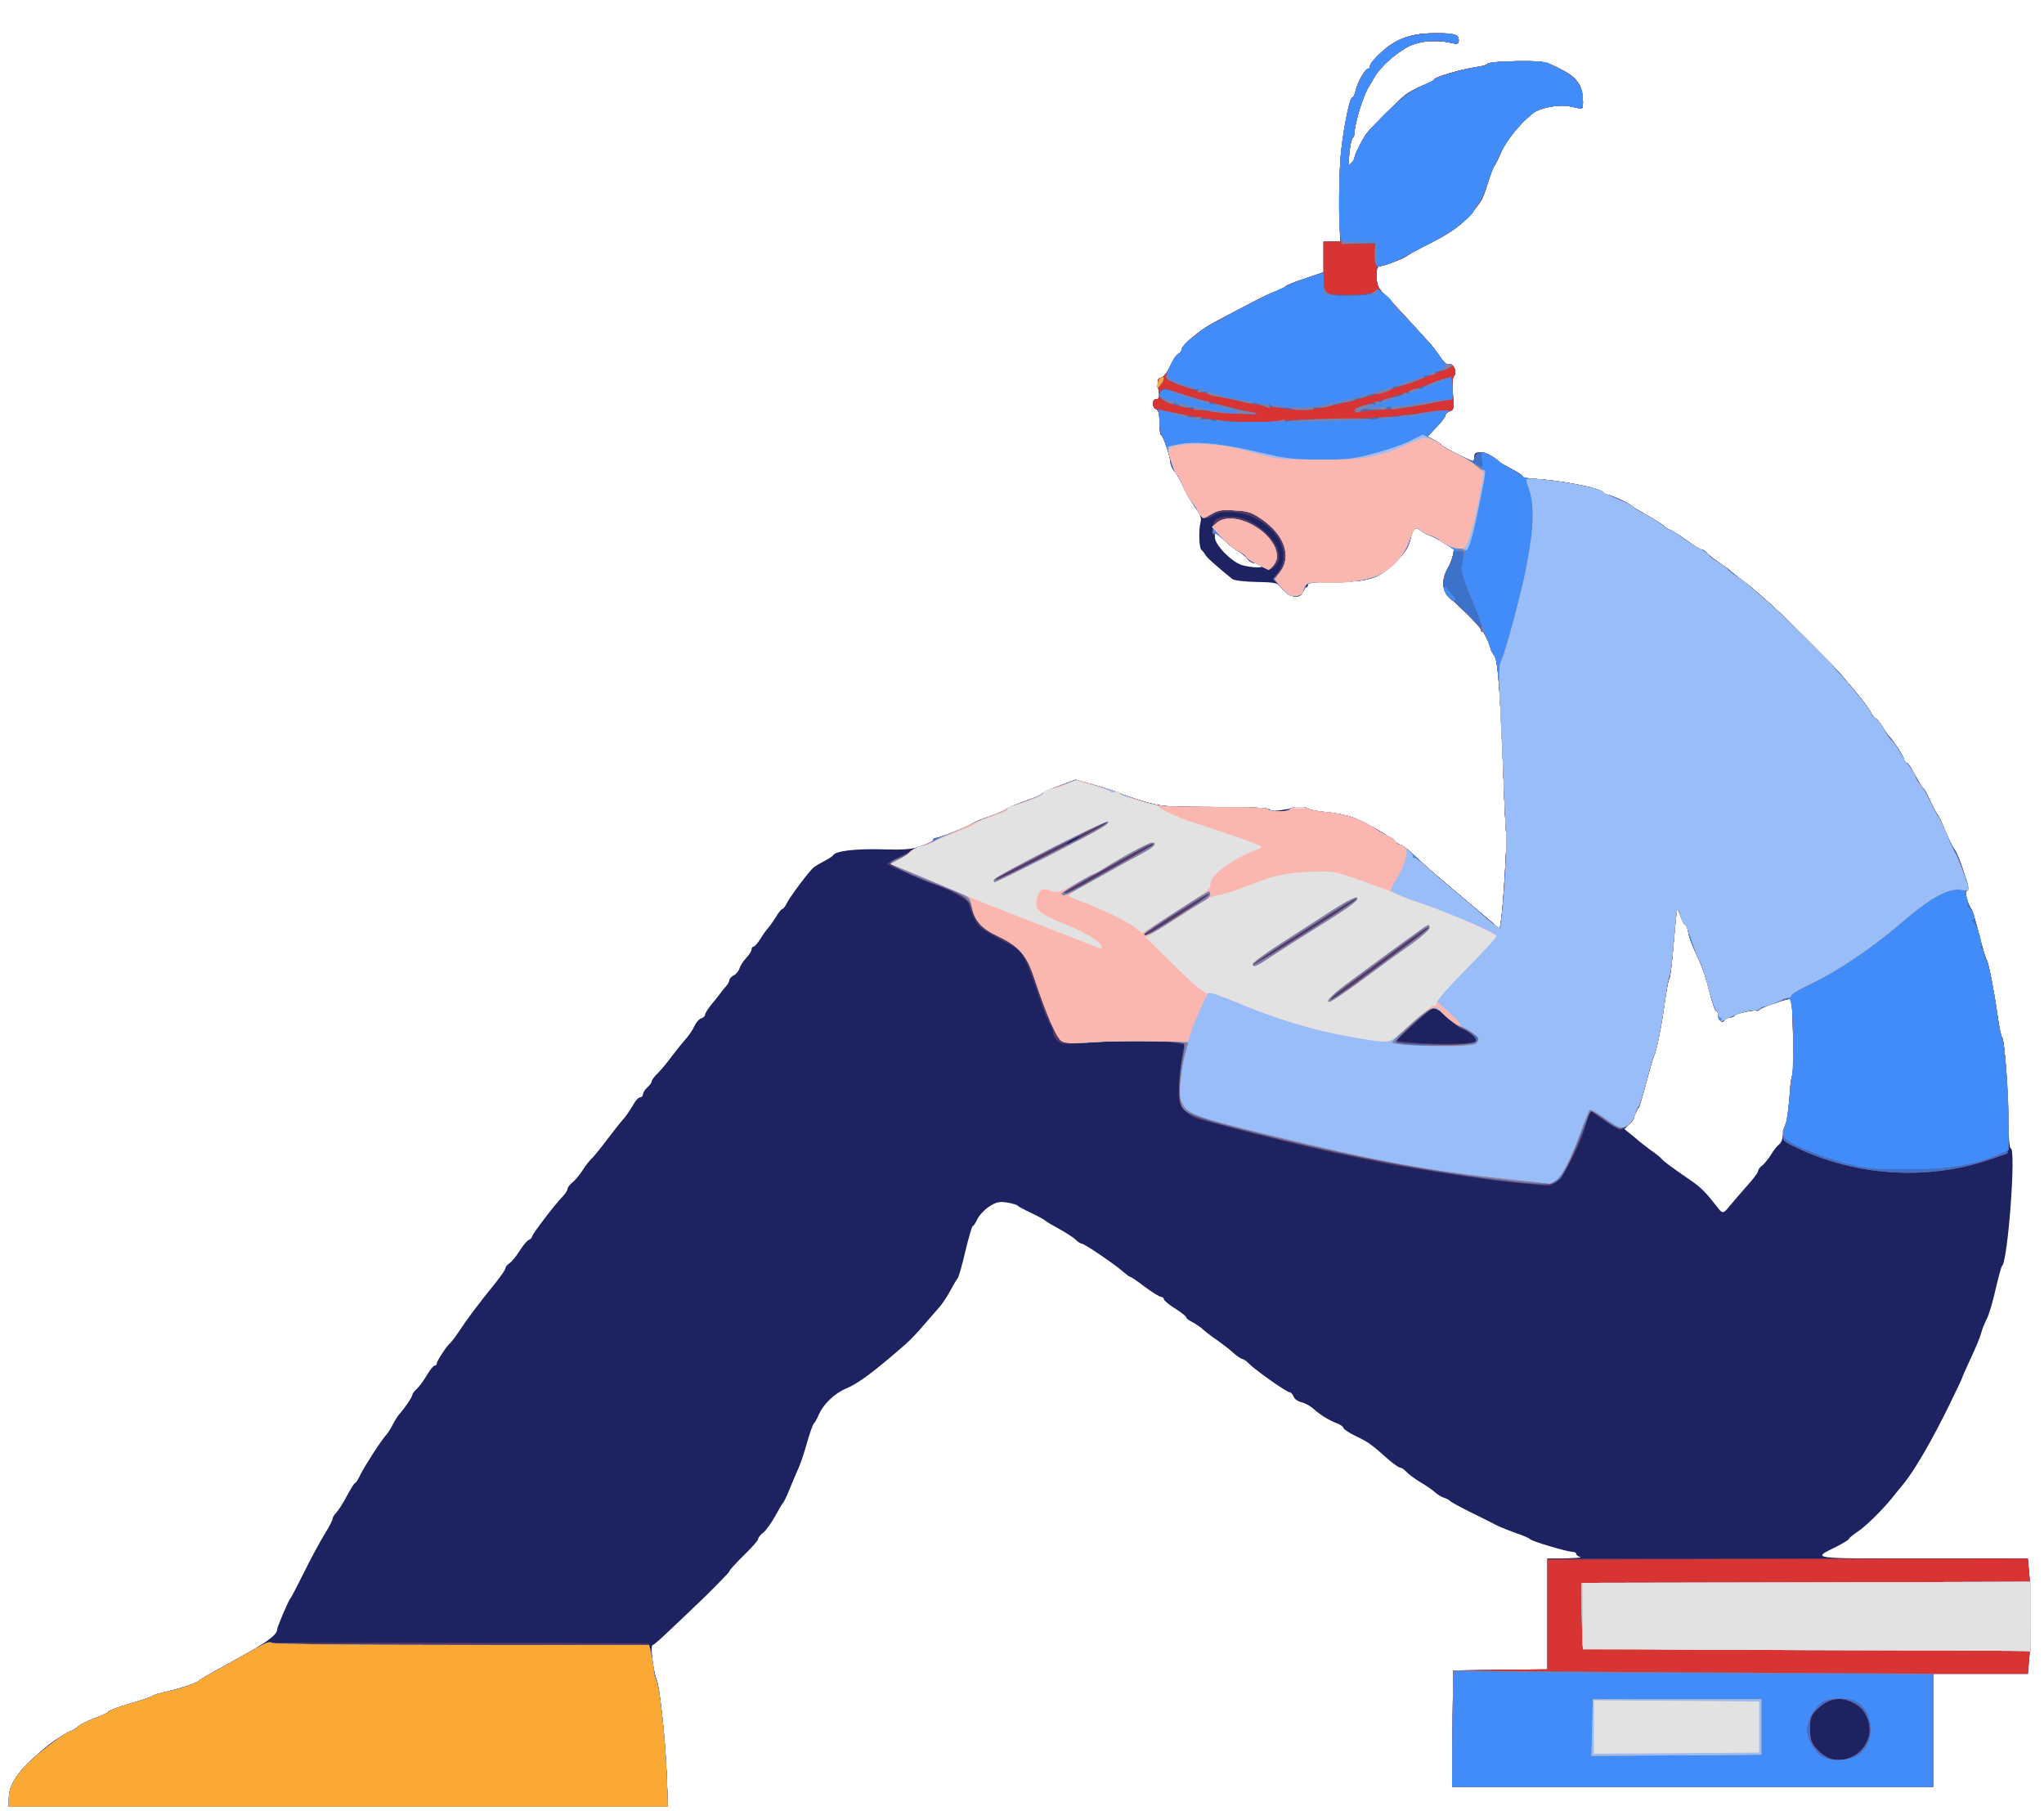 <!DOCTYPE svg PUBLIC "-//W3C//DTD SVG 20010904//EN" "http://www.w3.org/TR/2001/REC-SVG-20010904/DTD/svg10.dtd">
<svg version="1.0" xmlns="http://www.w3.org/2000/svg" width="922px" height="817px" viewBox="0 0 9220 8170" preserveAspectRatio="xMidYMid meet">
<g id="layer101" fill="#1d2260" stroke="none">
 <path d="M40 8114 c0 -52 27 -102 85 -159 85 -82 121 -109 190 -144 17 -8 36 -21 43 -27 7 -7 39 -23 72 -35 33 -12 60 -25 60 -29 0 -4 44 -20 98 -36 53 -15 99 -31 102 -35 3 -3 30 -12 60 -18 65 -15 143 -41 150 -52 3 -4 30 -20 60 -36 222 -119 290 -164 290 -192 0 -12 52 -134 60 -141 3 -3 30 -54 60 -115 30 -60 71 -137 92 -171 21 -34 38 -66 38 -73 0 -6 8 -19 18 -29 9 -10 31 -44 47 -75 17 -31 33 -57 36 -57 4 0 15 -17 24 -37 19 -39 95 -157 119 -183 7 -8 21 -29 29 -47 9 -17 22 -37 29 -45 22 -24 58 -77 58 -86 0 -5 9 -17 20 -27 11 -10 31 -38 45 -61 14 -24 30 -44 35 -44 6 0 10 -4 10 -10 0 -10 47 -82 59 -90 4 -3 20 -23 35 -45 46 -69 86 -123 174 -232 23 -29 42 -57 42 -62 0 -6 8 -16 18 -23 11 -7 31 -32 46 -56 15 -24 33 -45 41 -49 8 -3 15 -10 15 -15 0 -10 104 -147 140 -183 11 -12 20 -26 20 -32 0 -6 10 -20 23 -30 12 -10 32 -34 44 -53 12 -19 30 -43 40 -52 10 -9 41 -47 68 -83 28 -37 62 -81 77 -97 14 -17 34 -46 44 -64 10 -19 24 -34 31 -34 7 0 13 -6 13 -13 0 -8 9 -22 20 -32 11 -10 20 -22 20 -28 0 -5 12 -22 28 -37 15 -15 43 -49 62 -75 19 -25 47 -60 62 -77 15 -16 33 -43 40 -59 7 -16 21 -32 30 -35 10 -3 18 -10 18 -16 0 -5 11 -24 25 -42 14 -17 34 -41 43 -54 9 -12 23 -29 30 -37 6 -7 12 -18 12 -24 0 -6 9 -15 19 -21 11 -5 23 -20 27 -32 3 -12 17 -33 30 -47 13 -14 24 -31 24 -38 0 -7 4 -13 9 -13 5 0 19 -16 31 -35 12 -20 27 -41 34 -48 6 -6 22 -29 35 -49 12 -21 26 -38 30 -38 4 0 12 -10 18 -22 13 -29 103 -149 123 -165 8 -7 31 -20 50 -30 19 -10 36 -21 38 -25 9 -19 96 -30 217 -27 106 3 140 0 183 -15 28 -9 52 -22 52 -27 0 -5 5 -9 12 -9 14 0 135 -48 163 -65 11 -7 49 -23 85 -35 36 -13 67 -27 71 -32 3 -4 39 -20 80 -34 40 -14 76 -30 79 -34 3 -5 38 -21 78 -36 l73 -27 82 22 c45 13 96 29 112 37 17 7 68 25 115 39 80 23 99 25 322 25 160 0 239 4 244 11 6 10 22 9 117 -7 22 -3 49 -2 60 4 12 6 51 13 87 16 36 3 88 14 115 24 54 21 160 82 186 107 9 8 20 15 25 15 5 0 25 14 44 31 19 18 55 50 80 73 25 22 70 61 100 86 78 66 140 118 185 156 l40 35 7 -48 c9 -59 27 -363 23 -377 -2 -6 -6 -72 -9 -146 -18 -490 -28 -635 -44 -660 -9 -14 -17 -27 -17 -30 -3 -20 -31 -80 -37 -80 -4 0 -8 -4 -8 -10 0 -9 -17 -27 -119 -124 -42 -40 -51 -54 -51 -84 0 -19 9 -49 19 -66 22 -37 37 -96 23 -96 -5 0 -25 -11 -45 -24 -19 -13 -46 -27 -58 -31 -13 -4 -32 -14 -41 -22 -23 -21 -34 -11 -47 43 -9 36 -26 60 -71 104 -72 71 -118 85 -277 85 -84 0 -113 3 -113 13 0 6 -4 12 -9 12 -5 0 -11 9 -14 20 -9 33 -60 27 -90 -11 -24 -31 -26 -32 -120 -34 -52 -1 -101 -7 -108 -13 -87 -71 -115 -97 -123 -111 -5 -9 -13 -18 -17 -21 -10 -7 -13 -87 -4 -122 6 -22 0 -37 -27 -75 -19 -26 -43 -68 -53 -93 -11 -25 -28 -54 -37 -64 -10 -11 -18 -28 -18 -39 0 -25 -33 -121 -42 -125 -5 -2 -8 -28 -8 -57 0 -38 -4 -54 -15 -59 -20 -7 -19 -46 1 -46 14 0 15 -7 9 -46 -6 -40 -4 -46 13 -51 11 -2 29 -25 41 -53 12 -26 28 -51 36 -54 8 -3 15 -12 15 -20 0 -17 80 -85 135 -115 170 -92 256 -135 290 -147 21 -8 42 -18 45 -23 3 -4 42 -20 88 -35 l82 -28 0 -69 0 -69 38 0 37 0 -3 -149 c-2 -82 1 -195 7 -252 13 -120 39 -249 51 -249 5 0 11 -14 15 -31 8 -37 43 -99 56 -99 5 0 9 -6 9 -14 0 -7 24 -36 54 -63 67 -60 133 -83 239 -83 89 0 107 5 107 32 0 17 -4 18 -37 11 -74 -16 -149 -7 -200 22 -59 35 -125 95 -143 132 -8 15 -22 39 -32 53 -18 27 -58 161 -58 196 0 12 -4 24 -8 26 -5 1 -12 31 -15 66 -6 56 -5 62 8 48 8 -8 15 -19 15 -25 0 -13 39 -90 56 -111 23 -29 140 -145 171 -170 18 -14 54 -34 82 -45 28 -11 51 -23 51 -27 0 -10 125 -46 186 -55 27 -3 52 -10 55 -16 4 -5 62 -10 130 -11 117 -1 127 1 179 26 64 32 80 44 103 78 17 24 24 110 10 110 -5 0 -27 -5 -51 -10 -47 -11 -135 5 -168 31 -54 42 -122 126 -143 177 -14 31 -28 59 -32 62 -3 3 -16 37 -28 76 -24 77 -34 93 -101 165 -31 33 -76 63 -145 98 -55 28 -105 55 -111 60 -18 15 -106 51 -125 51 -16 0 -19 8 -19 47 0 40 5 51 38 84 20 21 69 72 107 114 39 42 80 88 93 102 13 14 34 42 48 63 15 23 31 37 39 34 20 -8 40 33 24 52 -8 10 -10 36 -5 84 5 63 4 69 -14 75 -11 3 -20 12 -20 18 0 7 -18 31 -41 54 l-40 42 29 15 c17 9 32 19 34 24 2 7 133 72 144 72 2 0 4 -9 4 -20 0 -15 7 -20 25 -20 23 0 72 24 85 41 3 4 29 19 58 34 28 14 52 30 52 36 0 5 19 9 43 9 94 1 317 43 317 61 0 5 6 9 14 9 18 0 102 37 118 53 7 7 38 25 68 41 30 17 64 38 74 48 11 10 24 18 29 18 4 0 37 20 71 45 35 25 68 45 74 45 5 0 16 7 23 16 8 9 30 27 50 39 20 13 42 29 50 37 8 7 32 26 54 43 22 16 45 34 51 40 6 5 35 30 64 55 60 50 285 275 342 342 80 92 120 144 129 166 4 12 13 22 18 22 5 0 19 17 32 37 12 21 27 43 33 48 17 15 66 93 66 105 0 5 4 10 10 10 5 0 22 24 36 52 15 29 32 57 39 63 6 5 20 30 30 55 10 25 25 52 32 61 7 8 25 44 39 80 14 35 32 71 39 79 22 26 71 183 59 187 -9 3 -9 14 -1 41 6 20 15 39 19 42 4 3 20 55 35 115 15 61 31 112 34 115 8 7 34 141 50 255 7 50 16 92 20 95 10 8 29 249 29 380 0 73 4 120 10 120 25 0 -13 508 -39 530 -4 3 -16 50 -29 104 -12 55 -30 116 -40 135 -10 20 -22 49 -26 66 -4 16 -25 67 -47 113 -21 46 -39 86 -39 89 0 2 -25 55 -55 116 -80 164 -157 296 -206 357 -16 19 -41 50 -56 69 -47 57 -116 125 -155 151 -21 14 -38 28 -38 32 0 3 -26 19 -57 35 -112 55 -126 53 390 53 l474 0 7 77 c8 98 8 268 0 366 l-7 77 -213 0 -214 0 0 255 0 255 -1085 0 -1085 0 2 -262 3 -263 213 -3 212 -2 0 -250 0 -250 83 -1 c45 -1 74 -3 65 -6 -10 -2 -18 -9 -18 -14 0 -5 -8 -9 -17 -9 -25 -1 -186 -48 -192 -58 -3 -4 -31 -16 -61 -26 -30 -11 -69 -26 -87 -35 -17 -9 -71 -36 -120 -60 -48 -24 -90 -47 -93 -51 -3 -4 -14 -10 -26 -14 -11 -3 -29 -14 -40 -24 -11 -10 -40 -31 -65 -45 -25 -15 -54 -36 -64 -47 -10 -11 -23 -20 -29 -20 -6 0 -29 -16 -51 -35 -81 -72 -94 -81 -149 -107 -31 -15 -56 -32 -56 -37 0 -5 -12 -14 -27 -20 -36 -13 -80 -40 -110 -68 -14 -12 -38 -25 -53 -28 -16 -4 -32 -15 -35 -26 -4 -10 -12 -19 -18 -19 -13 0 -151 -97 -183 -129 -12 -12 -25 -21 -30 -21 -5 0 -23 -12 -40 -27 -17 -16 -50 -41 -74 -58 -24 -16 -52 -38 -62 -47 -9 -9 -31 -24 -47 -33 -17 -8 -31 -19 -31 -24 0 -4 -22 -22 -50 -39 -27 -17 -50 -36 -50 -42 0 -5 -6 -10 -12 -10 -7 0 -40 -20 -73 -45 -33 -25 -62 -45 -66 -45 -3 0 -17 -10 -31 -22 -36 -33 -176 -128 -188 -128 -5 0 -18 -8 -29 -19 -10 -10 -43 -31 -72 -47 -30 -16 -59 -33 -65 -39 -6 -5 -35 -21 -65 -35 -30 -14 -56 -28 -59 -32 -3 -4 -25 -10 -48 -14 -35 -5 -48 -2 -81 19 -21 14 -45 40 -52 56 -8 17 -17 31 -21 31 -3 0 -18 50 -33 112 -14 62 -30 117 -35 124 -6 6 -21 33 -35 59 -14 26 -37 60 -50 74 -13 14 -43 50 -68 78 -24 29 -61 68 -83 87 -143 125 -213 177 -269 200 -50 21 -102 71 -121 116 -8 19 -18 37 -22 40 -5 3 -18 41 -31 85 -12 44 -29 94 -36 110 -8 17 -25 59 -40 94 -14 36 -29 67 -33 70 -4 4 -20 31 -36 61 -17 30 -40 63 -53 73 -13 10 -23 23 -23 29 0 6 -29 39 -65 74 -36 35 -65 67 -65 72 0 4 -53 58 -117 121 -181 173 -218 208 -230 212 -10 4 5 124 20 159 13 29 38 267 44 418 l6 152 -1486 0 -1487 0 0 -36z m7762 -2674 c13 -16 47 -55 75 -87 29 -32 53 -63 53 -70 0 -6 8 -18 18 -25 10 -7 28 -30 41 -50 12 -21 29 -41 36 -46 8 -4 16 -23 18 -43 2 -20 7 -41 11 -47 7 -11 16 -82 21 -162 2 -25 6 -53 10 -63 8 -19 2 -333 -6 -341 -6 -6 -132 37 -140 47 -3 4 -10 7 -15 6 -16 -5 -94 13 -100 22 -3 5 -14 9 -24 9 -10 0 -20 5 -22 12 -6 17 -28 0 -28 -23 0 -10 -4 -19 -9 -19 -5 0 -18 -39 -30 -87 -12 -49 -31 -108 -43 -133 -42 -92 -47 -106 -53 -137 -4 -18 -10 -33 -14 -33 -4 0 -13 -16 -20 -36 -7 -19 -14 -34 -16 -32 -2 2 -9 71 -16 153 -6 83 -15 152 -18 155 -4 3 -13 48 -20 100 -16 117 -41 242 -51 255 -4 6 -20 61 -35 123 -16 61 -31 112 -35 112 -5 0 -11 11 -14 25 -4 14 -16 35 -28 47 l-21 21 24 19 c13 10 33 27 44 37 11 9 36 28 55 42 19 13 39 29 45 36 10 12 35 31 132 98 48 33 68 54 121 122 22 29 26 28 54 -7z m-2112 -2890 c-8 -5 -23 -10 -32 -10 -9 0 -23 -8 -30 -18 -7 -11 -24 -25 -37 -32 -13 -7 -43 -30 -67 -52 l-44 -41 0 27 c0 34 76 111 122 125 46 13 108 14 88 1z"/>
 </g>
<g id="layer102" fill="#583a60" stroke="none">
 <path d="M40 8114 c0 -52 27 -102 85 -160 53 -52 175 -144 192 -144 6 0 20 -9 33 -20 13 -11 49 -30 82 -41 32 -12 58 -25 58 -29 0 -4 44 -20 98 -36 53 -15 99 -31 102 -35 3 -3 30 -12 60 -18 63 -14 143 -41 150 -51 3 -3 30 -20 60 -37 30 -16 97 -53 148 -82 l92 -52 862 1 c474 0 863 2 865 4 2 2 9 35 14 72 6 38 15 78 20 89 15 33 39 261 46 423 l6 152 -1486 0 -1487 0 0 -36z"/>
 <path d="M6552 7798 l3 -263 213 -3 212 -2 0 -250 0 -250 1084 0 1083 0 7 77 c8 98 8 268 0 366 l-7 77 -213 0 -214 0 0 255 0 255 -1085 0 -1085 0 2 -262z m1804 126 c35 -17 68 -60 79 -106 11 -45 -26 -113 -76 -138 -121 -62 -249 73 -179 188 40 65 109 87 176 56z"/>
 <path d="M6870 5339 c-52 -5 -124 -13 -160 -18 -251 -37 -425 -64 -485 -78 -38 -8 -113 -23 -165 -34 -98 -19 -357 -82 -515 -124 -49 -13 -109 -29 -131 -35 -51 -13 -90 -50 -97 -93 -4 -31 5 -140 18 -211 l7 -34 -49 -8 c-68 -11 -237 -11 -381 0 -111 8 -124 7 -142 -9 -11 -10 -20 -27 -20 -38 0 -11 -6 -28 -13 -36 -8 -9 -31 -65 -51 -126 -65 -191 -72 -202 -135 -236 -130 -70 -136 -74 -158 -119 -12 -25 -22 -53 -23 -63 0 -16 -102 -72 -170 -92 -14 -4 -52 -20 -85 -35 -33 -15 -73 -32 -89 -39 -16 -6 -27 -13 -25 -16 11 -10 139 -74 172 -84 20 -7 37 -17 37 -22 0 -5 5 -9 12 -9 14 0 135 -48 163 -65 11 -7 49 -23 85 -35 36 -13 67 -27 70 -30 5 -7 99 -44 138 -55 12 -3 22 -10 22 -14 0 -5 34 -21 76 -36 l76 -28 81 23 c45 12 96 28 112 36 17 7 68 25 114 39 80 24 97 25 322 25 148 0 240 4 244 10 3 6 24 10 45 10 21 0 42 -4 45 -10 8 -12 82 -13 89 -1 3 4 38 11 78 14 40 3 96 15 123 25 54 21 160 82 186 107 9 8 20 15 25 15 5 0 25 14 44 31 19 18 55 50 80 73 25 22 70 61 100 86 78 66 140 118 185 156 l40 35 7 -48 c9 -59 27 -363 23 -377 -2 -6 -6 -72 -9 -146 -18 -490 -28 -635 -44 -660 -9 -14 -17 -27 -17 -30 -3 -20 -31 -80 -37 -80 -4 0 -8 -4 -8 -10 0 -10 -117 -130 -126 -130 -3 0 -14 -10 -25 -22 -24 -30 -24 -82 0 -122 22 -37 37 -96 23 -96 -5 0 -25 -11 -45 -24 -19 -13 -46 -27 -58 -31 -13 -4 -32 -14 -41 -22 -23 -21 -34 -11 -47 43 -9 36 -26 60 -71 104 -72 71 -118 85 -278 85 l-112 0 -16 33 c-22 46 -58 44 -105 -8 l-36 -40 23 -32 c57 -77 6 -188 -111 -244 -59 -28 -150 -33 -181 -9 -10 8 -26 14 -34 14 -18 0 -78 -85 -105 -149 -11 -25 -28 -54 -37 -64 -10 -11 -18 -28 -18 -39 0 -25 -33 -121 -42 -125 -5 -2 -8 -28 -8 -57 0 -38 -4 -54 -15 -59 -20 -7 -19 -46 1 -46 14 0 15 -7 9 -46 -6 -40 -4 -46 13 -51 11 -2 29 -25 41 -53 12 -26 28 -51 36 -54 8 -3 15 -12 15 -20 0 -17 80 -85 135 -115 210 -112 255 -135 290 -147 21 -8 42 -18 45 -23 3 -4 42 -20 88 -35 l82 -28 0 -69 0 -69 38 0 37 0 -3 -149 c-2 -82 1 -195 7 -252 13 -120 39 -249 51 -249 5 0 11 -14 15 -31 8 -37 43 -99 56 -99 5 0 9 -6 9 -14 0 -7 24 -36 54 -63 67 -60 133 -83 239 -83 89 0 107 5 107 32 0 17 -4 18 -37 11 -74 -16 -149 -7 -200 22 -59 35 -125 95 -143 132 -8 15 -22 39 -32 53 -18 27 -58 161 -58 196 0 12 -4 24 -8 26 -5 2 -12 31 -15 66 -6 56 -5 62 8 48 8 -8 15 -19 15 -25 0 -13 39 -90 56 -111 23 -29 140 -145 171 -170 18 -14 54 -34 82 -45 28 -11 51 -23 51 -27 0 -10 125 -46 186 -55 27 -3 52 -10 55 -16 4 -5 62 -10 130 -11 117 -1 127 1 179 26 64 32 80 44 103 78 17 24 24 110 10 110 -5 0 -27 -5 -51 -10 -47 -11 -135 5 -168 31 -57 45 -122 124 -143 176 -14 32 -28 60 -32 63 -3 3 -16 37 -28 76 -24 80 -35 97 -106 169 -35 35 -81 66 -150 100 -55 27 -105 55 -112 61 -6 6 -39 20 -72 30 l-61 19 0 44 c0 38 6 50 38 82 20 21 69 72 107 114 39 42 80 88 93 102 13 14 34 42 48 63 15 23 31 37 39 34 20 -8 40 33 24 52 -8 10 -10 36 -5 84 5 63 4 69 -14 75 -11 3 -20 12 -20 18 0 7 -18 31 -41 54 l-40 42 29 15 c17 9 32 19 34 24 2 7 132 72 143 72 1 0 5 -9 8 -20 6 -25 38 -26 75 -3 15 10 29 20 32 24 3 4 29 19 58 35 28 15 52 32 52 36 0 4 19 8 43 8 94 1 317 43 317 61 0 5 7 9 15 9 16 0 116 47 125 59 3 3 30 19 60 36 30 16 64 37 74 47 11 10 24 18 29 18 4 0 37 20 71 45 35 25 68 45 74 45 5 0 16 7 23 16 8 9 30 27 50 39 20 13 42 29 50 37 8 7 32 26 54 43 22 16 45 34 51 40 6 5 35 30 64 55 58 49 282 273 342 342 77 89 120 144 129 166 4 12 13 22 18 22 5 0 19 17 32 38 12 20 27 42 33 47 17 15 66 93 66 105 0 5 4 10 10 10 5 0 22 24 36 52 15 29 32 57 39 63 6 5 20 30 30 55 10 25 25 52 32 61 7 8 25 44 39 80 14 35 32 71 39 79 22 26 71 183 59 187 -9 3 -9 14 -1 41 6 20 15 39 19 42 4 3 20 55 35 115 15 61 31 112 34 115 8 7 34 141 50 255 7 50 16 92 20 95 12 8 31 298 27 414 l-3 109 -85 29 c-274 92 -587 74 -853 -49 -75 -35 -77 -37 -74 -68 2 -18 7 -37 11 -43 7 -11 16 -82 21 -162 2 -25 6 -53 10 -63 8 -19 2 -333 -6 -341 -6 -6 -132 37 -140 47 -3 4 -10 7 -15 6 -16 -5 -94 13 -100 22 -3 5 -14 9 -24 9 -10 0 -20 5 -22 12 -6 17 -28 0 -28 -23 0 -10 -4 -19 -9 -19 -5 0 -18 -39 -30 -87 -12 -49 -31 -108 -43 -133 -42 -92 -47 -106 -53 -137 -4 -18 -10 -33 -14 -33 -4 0 -13 -16 -20 -36 -7 -19 -14 -34 -16 -32 -2 2 -9 71 -16 153 -6 83 -15 152 -18 155 -4 3 -13 48 -20 100 -16 117 -38 228 -51 255 -5 11 -20 63 -34 116 -15 53 -33 110 -41 125 -8 16 -15 32 -15 37 0 11 -43 51 -58 53 -7 2 -42 -18 -77 -42 l-64 -45 -11 43 c-39 146 -131 300 -177 297 -10 -1 -61 -6 -113 -10z m-220 -639 c13 -9 10 -14 -15 -35 -16 -14 -36 -25 -43 -25 -7 0 -36 -23 -64 -50 -59 -59 -51 -61 -162 41 l-70 64 55 6 c93 10 283 9 299 -1z m-1780 -926 c0 -2 -13 2 -30 11 -16 9 -30 18 -30 21 0 2 14 -2 30 -11 17 -9 30 -18 30 -21z"/>
 <path d="M5696 2555 c-11 -8 -28 -15 -37 -15 -10 0 -24 -8 -31 -18 -7 -10 -29 -28 -48 -39 -19 -12 -48 -35 -64 -52 -22 -23 -32 -28 -38 -19 -5 8 -8 -2 -8 -24 0 -45 19 -58 82 -58 127 0 270 160 200 223 -22 21 -31 21 -56 2z"/>
 </g>
<g id="layer103" fill="#d83433" stroke="none">
 <path d="M40 8114 c0 -52 27 -102 85 -160 53 -52 175 -144 192 -144 6 0 20 -9 33 -20 13 -11 49 -30 82 -41 32 -12 58 -25 58 -29 0 -4 44 -20 98 -36 53 -15 99 -31 102 -35 3 -3 30 -12 60 -18 63 -14 143 -41 150 -51 3 -3 30 -20 60 -37 30 -16 100 -55 155 -86 65 -36 104 -52 111 -46 7 5 351 9 857 9 694 0 846 3 850 14 3 7 8 39 12 72 4 32 11 64 15 69 13 17 41 271 47 428 l6 147 -1487 0 -1486 0 0 -36z"/>
 <path d="M6552 7798 l3 -263 213 -3 212 -2 0 -248 0 -247 1084 -3 1083 -2 7 76 c8 99 8 269 0 367 l-7 77 -213 0 -214 0 0 255 0 255 -1085 0 -1085 0 2 -262z m1804 126 c67 -32 96 -110 66 -178 -16 -36 -30 -50 -65 -67 -57 -28 -105 -20 -155 26 -35 31 -37 37 -37 94 0 53 4 63 30 91 49 53 100 63 161 34z"/>
 <path d="M6900 5338 c-377 -36 -791 -113 -1290 -240 -286 -73 -290 -75 -290 -192 0 -39 6 -99 14 -134 7 -35 10 -64 7 -66 -19 -11 -258 -15 -380 -7 -110 8 -150 7 -169 -2 -25 -12 -67 -107 -128 -290 -33 -99 -68 -139 -160 -183 -76 -36 -100 -62 -123 -135 -12 -37 -47 -59 -167 -103 -91 -34 -196 -82 -196 -91 -1 -6 17 -17 38 -24 21 -8 42 -20 47 -27 4 -7 30 -20 57 -29 28 -9 50 -21 50 -26 0 -5 5 -9 12 -9 14 0 135 -48 163 -65 11 -7 49 -23 85 -35 36 -13 67 -27 70 -30 5 -7 99 -44 138 -55 12 -3 22 -10 22 -14 0 -5 34 -21 76 -36 l76 -28 81 23 c45 12 96 28 112 36 17 7 68 25 114 39 80 24 97 25 322 25 148 0 240 4 244 10 3 6 24 10 45 10 21 0 42 -4 45 -10 8 -12 82 -13 89 -1 3 4 38 11 78 14 40 3 96 15 123 25 54 21 160 82 186 107 9 8 20 15 25 15 5 0 25 14 44 31 19 18 55 50 80 73 25 22 70 61 100 86 78 66 140 118 185 156 l40 35 7 -48 c9 -59 27 -363 23 -377 -2 -6 -6 -72 -9 -146 -18 -490 -28 -635 -44 -660 -9 -14 -17 -27 -17 -30 -3 -20 -31 -80 -37 -80 -4 0 -8 -4 -8 -10 0 -10 -117 -130 -126 -130 -3 0 -14 -10 -25 -22 -24 -30 -24 -82 0 -122 22 -37 37 -96 23 -96 -5 0 -25 -11 -45 -24 -19 -13 -46 -27 -58 -31 -13 -4 -32 -14 -41 -22 -23 -21 -34 -11 -47 43 -9 36 -26 60 -71 104 -72 71 -118 85 -278 85 l-112 0 -16 33 c-22 46 -58 44 -104 -7 l-36 -39 28 -31 c59 -66 23 -169 -83 -241 -43 -29 -61 -35 -120 -38 -57 -4 -75 -1 -105 17 -20 12 -37 21 -38 19 -1 -2 -18 -25 -37 -53 -19 -27 -44 -70 -54 -95 -11 -25 -28 -54 -37 -64 -10 -11 -18 -28 -18 -39 0 -25 -33 -121 -42 -125 -5 -2 -8 -28 -8 -57 0 -38 -4 -54 -15 -59 -20 -7 -19 -46 1 -46 14 0 15 -7 9 -46 -6 -40 -4 -46 13 -51 11 -2 29 -25 41 -53 12 -26 28 -51 36 -54 8 -3 15 -12 15 -20 0 -17 80 -85 135 -115 210 -112 255 -135 290 -147 21 -8 42 -18 45 -23 3 -4 42 -20 88 -35 l82 -28 0 -69 0 -69 38 0 37 0 -3 -149 c-2 -82 1 -195 7 -252 13 -120 39 -249 51 -249 5 0 11 -14 15 -31 8 -37 43 -99 56 -99 5 0 9 -6 9 -14 0 -7 24 -36 54 -63 67 -60 133 -83 239 -83 89 0 107 5 107 32 0 17 -4 18 -37 11 -74 -16 -149 -7 -200 22 -59 35 -125 95 -143 132 -8 15 -22 39 -32 53 -18 27 -58 161 -58 196 0 12 -4 24 -8 26 -5 2 -12 31 -15 66 -6 56 -5 62 8 48 8 -8 15 -19 15 -25 0 -13 39 -90 56 -111 23 -29 140 -145 171 -170 18 -14 54 -34 82 -45 28 -11 51 -23 51 -27 0 -10 125 -46 186 -55 27 -3 52 -10 55 -16 4 -5 62 -10 130 -11 117 -1 127 1 179 26 64 32 80 44 103 78 17 24 24 110 10 110 -5 0 -27 -5 -51 -10 -47 -11 -135 5 -168 31 -57 45 -122 124 -143 176 -14 32 -28 60 -32 63 -3 3 -16 37 -28 76 -24 80 -35 97 -106 169 -35 35 -81 66 -150 100 -55 27 -105 55 -112 61 -6 6 -39 20 -72 30 l-61 19 0 44 c0 38 6 50 38 82 20 21 69 72 107 114 39 42 80 88 93 102 13 14 34 42 48 63 15 23 31 37 39 34 20 -8 40 33 24 52 -8 10 -10 36 -5 84 5 63 4 69 -14 75 -11 3 -20 12 -20 18 0 7 -18 31 -41 54 l-40 42 29 15 c17 9 32 19 34 24 2 7 132 72 143 72 1 0 5 -9 8 -20 6 -25 38 -26 75 -3 15 10 29 20 32 24 3 4 29 19 58 35 28 15 52 32 52 36 0 4 19 8 43 8 94 1 317 43 317 61 0 5 7 9 15 9 16 0 116 47 125 59 3 3 30 19 60 36 30 16 64 37 74 47 11 10 24 18 29 18 4 0 37 20 71 45 35 25 68 45 74 45 5 0 16 7 23 16 8 9 30 27 50 39 20 13 42 29 50 37 8 7 32 26 54 43 22 16 45 34 51 40 6 5 35 30 64 55 58 49 282 273 342 342 77 89 120 144 129 166 4 12 13 22 18 22 5 0 19 17 32 38 12 20 27 42 33 47 17 15 66 93 66 105 0 5 4 10 10 10 5 0 22 24 36 52 15 29 32 57 39 63 6 5 20 30 30 55 10 25 25 52 32 61 7 8 25 44 39 80 14 35 32 71 39 79 22 26 71 183 59 187 -9 3 -9 14 -1 41 6 20 15 39 19 42 4 3 20 55 35 115 15 61 31 112 34 115 8 7 34 141 50 255 7 50 16 92 20 95 12 8 31 298 27 414 l-3 109 -85 29 c-274 92 -587 74 -853 -49 -75 -35 -77 -37 -74 -68 2 -18 7 -37 11 -43 7 -11 16 -82 21 -162 2 -25 6 -53 10 -63 8 -19 2 -333 -6 -341 -6 -6 -132 37 -140 47 -3 4 -10 7 -15 6 -16 -5 -94 13 -100 22 -3 5 -14 9 -24 9 -10 0 -20 5 -22 12 -6 17 -28 0 -28 -23 0 -10 -4 -19 -9 -19 -5 0 -18 -39 -30 -87 -12 -49 -31 -108 -43 -133 -42 -92 -47 -106 -53 -137 -4 -18 -10 -33 -14 -33 -4 0 -13 -16 -20 -36 -7 -19 -14 -34 -16 -32 -2 2 -9 71 -16 153 -6 83 -15 152 -18 155 -4 3 -13 48 -20 100 -16 117 -38 228 -51 255 -5 11 -20 63 -34 116 -15 53 -33 110 -41 125 -8 16 -15 32 -15 37 0 17 -46 51 -65 48 -11 -1 -43 -20 -72 -42 -29 -21 -54 -39 -57 -39 -2 0 -10 17 -16 38 -29 89 -103 251 -123 269 -31 28 -42 30 -137 21z m-246 -638 c13 -13 -10 -38 -55 -61 -21 -10 -57 -37 -80 -59 -36 -34 -44 -38 -63 -28 -32 17 -167 141 -160 147 8 8 214 17 289 13 33 -2 64 -8 69 -12z m-544 -262 c54 -40 153 -113 219 -162 67 -48 120 -91 117 -93 -5 -5 -41 19 -186 127 -52 39 -120 88 -150 110 -71 50 -117 89 -107 90 5 0 53 -33 107 -72z m-185 -253 c85 -53 195 -126 195 -130 0 -9 -34 11 -258 155 -117 74 -212 138 -212 142 0 4 57 -29 128 -74 70 -44 136 -86 147 -93z m-631 -42 c127 -80 184 -121 153 -110 -21 8 -287 177 -287 183 0 10 21 -1 134 -73z m-415 -149 c95 -53 315 -177 320 -181 2 -2 2 -5 0 -7 -2 -3 -42 17 -89 43 -267 149 -310 174 -310 177 0 9 17 2 79 -32z m-140 -145 c216 -111 266 -139 249 -139 -9 0 -481 241 -492 251 -25 23 24 0 243 -112z"/>
 <path d="M5696 2555 c-11 -8 -28 -15 -37 -15 -10 0 -24 -8 -31 -18 -7 -10 -29 -28 -48 -39 -19 -12 -48 -35 -64 -52 -16 -17 -33 -28 -38 -25 -19 12 -6 -36 14 -50 43 -31 132 -15 194 35 69 53 94 128 56 162 -22 20 -22 20 -46 2z"/>
 </g>
<g id="layer104" fill="#3d72ca" stroke="none">
 <path d="M40 8114 c0 -53 27 -102 88 -162 57 -55 173 -142 189 -142 6 0 20 -9 33 -20 13 -11 49 -30 82 -41 32 -12 58 -25 58 -29 0 -4 44 -20 98 -36 53 -15 99 -31 102 -35 3 -3 30 -12 60 -18 63 -14 143 -41 150 -51 3 -3 30 -20 60 -37 30 -16 100 -55 155 -86 65 -36 104 -52 111 -46 7 5 351 9 857 9 795 0 846 1 851 18 3 9 8 40 11 67 4 28 10 59 15 70 15 34 41 263 47 423 l6 152 -1486 0 -1487 0 0 -36z"/>
 <path d="M6552 7798 l3 -263 220 3 c121 1 608 5 1083 7 l862 5 0 255 0 255 -1085 0 -1085 0 2 -262z m1804 126 c67 -32 96 -110 66 -178 -16 -36 -30 -50 -65 -67 -57 -28 -105 -20 -155 26 -35 31 -37 37 -37 94 0 53 4 63 30 91 49 53 100 63 161 34z"/>
 <path d="M8148 7443 c-795 -3 -1008 -6 -1009 -16 -1 -6 -3 -74 -4 -149 l-2 -138 1014 -2 1013 -3 0 158 c0 86 -1 156 -2 155 -2 -2 -456 -4 -1010 -5z"/>
 <path d="M6900 5338 c-377 -36 -791 -113 -1290 -240 -286 -73 -290 -75 -290 -192 0 -39 6 -99 14 -134 7 -35 10 -64 7 -66 -19 -11 -258 -15 -380 -7 -110 8 -150 7 -169 -2 -25 -12 -67 -107 -128 -290 -33 -99 -68 -139 -160 -183 -76 -36 -100 -62 -123 -135 -12 -37 -47 -59 -167 -103 -91 -34 -196 -82 -196 -91 -1 -6 17 -17 38 -24 21 -8 42 -20 47 -27 4 -7 30 -20 57 -29 28 -9 50 -21 50 -26 0 -5 5 -9 12 -9 14 0 135 -48 163 -65 11 -7 49 -23 85 -35 36 -13 67 -27 70 -30 5 -7 99 -44 138 -55 12 -3 22 -10 22 -14 0 -5 34 -21 76 -36 l76 -28 81 23 c45 12 96 28 112 36 17 7 68 25 114 39 80 24 97 25 322 25 148 0 240 4 244 10 3 6 24 10 45 10 21 0 42 -4 45 -10 8 -12 82 -13 89 -1 3 4 38 11 78 14 40 3 96 15 123 25 54 21 160 82 186 107 9 8 20 15 25 15 5 0 25 14 44 31 19 18 55 50 80 73 25 22 70 61 100 86 78 66 140 118 185 156 l40 35 7 -48 c9 -59 27 -363 23 -377 -2 -6 -6 -72 -9 -146 -18 -490 -28 -635 -44 -660 -9 -14 -17 -27 -17 -30 -3 -20 -31 -80 -37 -80 -4 0 -8 -4 -8 -10 0 -10 -117 -130 -126 -130 -3 0 -14 -10 -25 -22 -24 -30 -24 -82 0 -122 22 -37 37 -96 23 -96 -5 0 -25 -11 -45 -24 -19 -13 -46 -27 -58 -31 -13 -4 -32 -14 -41 -22 -23 -21 -34 -11 -47 43 -9 36 -26 60 -71 104 -72 71 -118 85 -278 85 l-112 0 -16 33 c-22 46 -58 44 -104 -7 l-36 -39 28 -31 c59 -66 23 -169 -83 -241 -43 -29 -61 -35 -120 -38 -57 -4 -75 -1 -105 17 -20 12 -37 21 -38 19 -1 -2 -18 -25 -37 -53 -19 -27 -44 -70 -54 -95 -11 -25 -28 -54 -37 -64 -10 -11 -18 -28 -18 -39 0 -25 -33 -121 -42 -125 -5 -2 -8 -28 -8 -57 0 -29 -3 -55 -7 -58 -5 -2 -2 -2 5 0 173 43 397 68 492 56 41 -6 156 -11 255 -13 99 -1 198 -3 220 -5 156 -13 196 -18 239 -26 51 -9 120 -11 99 -2 -7 2 -13 10 -13 16 0 7 -18 31 -41 54 l-40 42 29 15 c17 9 32 19 34 24 2 7 132 72 143 72 1 0 5 -9 8 -20 6 -25 38 -26 75 -3 15 10 29 20 32 24 3 4 29 19 58 35 28 15 52 32 52 36 0 4 19 8 43 8 94 1 317 43 317 61 0 5 7 9 15 9 16 0 116 47 125 59 3 3 30 19 60 36 30 16 64 37 74 47 11 10 24 18 29 18 4 0 37 20 71 45 35 25 68 45 74 45 5 0 16 7 23 16 8 9 30 27 50 39 20 13 42 29 50 37 8 7 32 26 54 43 22 16 45 34 51 40 6 5 35 30 64 55 58 49 282 273 342 342 77 89 120 144 129 166 4 12 13 22 18 22 5 0 19 17 32 38 12 20 27 42 33 47 17 15 66 93 66 105 0 5 4 10 10 10 5 0 22 24 36 52 15 29 32 57 39 63 6 5 20 30 30 55 10 25 25 52 32 61 7 8 25 44 39 80 14 35 32 71 39 79 22 26 71 183 59 187 -9 3 -9 14 -1 41 6 20 15 39 19 42 4 3 20 55 35 115 15 61 31 112 34 115 8 7 34 141 50 255 7 50 16 92 20 95 12 8 31 298 27 414 l-3 109 -85 29 c-274 92 -587 74 -853 -49 -75 -35 -77 -37 -74 -68 2 -18 7 -37 11 -43 7 -11 16 -82 21 -162 2 -25 6 -53 10 -63 8 -19 2 -333 -6 -341 -6 -6 -132 37 -140 47 -3 4 -10 7 -15 6 -16 -5 -94 13 -100 22 -3 5 -14 9 -24 9 -10 0 -20 5 -22 12 -6 17 -28 0 -28 -23 0 -10 -4 -19 -9 -19 -5 0 -18 -39 -30 -87 -12 -49 -31 -108 -43 -133 -42 -92 -47 -106 -53 -137 -4 -18 -10 -33 -14 -33 -4 0 -13 -16 -20 -36 -7 -19 -14 -34 -16 -32 -2 2 -9 71 -16 153 -6 83 -15 152 -18 155 -4 3 -13 48 -20 100 -16 117 -38 228 -51 255 -5 11 -20 63 -34 116 -15 53 -33 110 -41 125 -8 16 -15 32 -15 37 0 17 -46 51 -65 48 -11 -1 -43 -20 -72 -42 -29 -21 -54 -39 -57 -39 -2 0 -10 17 -16 38 -29 89 -103 251 -123 269 -31 28 -42 30 -137 21z m-246 -638 c13 -13 -10 -38 -55 -61 -21 -10 -57 -37 -80 -59 -36 -34 -44 -38 -63 -28 -32 17 -167 141 -160 147 8 8 214 17 289 13 33 -2 64 -8 69 -12z m-544 -262 c54 -40 153 -113 219 -162 67 -48 120 -91 117 -93 -5 -5 -41 19 -186 127 -52 39 -120 88 -150 110 -71 50 -117 89 -107 90 5 0 53 -33 107 -72z m-185 -253 c85 -53 195 -126 195 -130 0 -9 -34 11 -258 155 -117 74 -212 138 -212 142 0 4 57 -29 128 -74 70 -44 136 -86 147 -93z m-631 -42 c127 -80 184 -121 153 -110 -21 8 -287 177 -287 183 0 10 21 -1 134 -73z m-415 -149 c95 -53 315 -177 320 -181 2 -2 2 -5 0 -7 -2 -3 -42 17 -89 43 -267 149 -310 174 -310 177 0 9 17 2 79 -32z m-140 -145 c216 -111 266 -139 249 -139 -9 0 -481 241 -492 251 -25 23 24 0 243 -112z"/>
 <path d="M5696 2555 c-11 -8 -28 -15 -37 -15 -10 0 -24 -8 -31 -18 -7 -10 -29 -28 -48 -39 -19 -12 -48 -35 -64 -52 -16 -17 -33 -28 -38 -25 -19 12 -6 -36 14 -50 43 -31 132 -15 194 35 69 53 94 128 56 162 -22 20 -22 20 -46 2z"/>
 <path d="M5492 1859 c-162 -15 -262 -45 -262 -78 0 -29 25 -33 78 -12 40 16 193 57 327 89 l40 10 -50 0 c-27 -1 -87 -4 -133 -9z"/>
 <path d="M6110 1851 c0 -6 30 -19 68 -30 37 -11 83 -24 102 -30 19 -5 77 -25 129 -45 148 -55 139 -55 143 8 1 30 0 52 -3 50 -4 -2 -29 1 -55 6 -27 6 -62 13 -79 15 -16 3 -35 7 -42 9 -6 3 -53 7 -105 11 -51 3 -108 8 -125 11 -19 3 -33 1 -33 -5z"/>
 <path d="M5750 1838 c-209 -29 -490 -107 -490 -135 0 -23 41 -101 56 -107 8 -3 14 -12 14 -20 0 -17 80 -85 135 -115 210 -112 255 -135 290 -147 21 -8 42 -18 45 -23 3 -4 37 -18 75 -31 39 -13 76 -25 83 -28 8 -3 12 8 12 35 0 21 5 44 12 51 19 19 197 16 219 -3 19 -18 16 -20 154 130 39 42 80 88 93 102 13 14 34 42 48 63 16 24 31 37 40 33 8 -3 14 -1 14 4 0 10 -16 16 -183 78 -98 36 -202 68 -299 91 -10 2 -28 6 -40 9 -111 27 -165 29 -278 13z"/>
 <path d="M5222 1731 c2 -14 9 -26 16 -29 17 -5 15 10 -3 34 -15 18 -15 18 -13 -5z"/>
 <path d="M6207 1193 c-4 -3 -7 -26 -7 -50 l0 -43 -74 0 -73 0 -7 -37 c-9 -59 -7 -288 4 -388 13 -110 39 -235 50 -235 5 0 11 -14 15 -31 8 -37 43 -99 56 -99 5 0 9 -6 9 -14 0 -7 24 -36 54 -63 67 -60 133 -83 239 -83 89 0 107 5 107 32 0 17 -4 18 -37 11 -74 -16 -149 -7 -200 22 -59 35 -125 95 -143 132 -8 15 -22 39 -32 53 -18 27 -58 161 -58 196 0 12 -4 24 -8 26 -5 2 -12 31 -15 66 -6 56 -5 62 8 48 8 -8 15 -19 15 -25 0 -13 39 -90 56 -111 23 -29 140 -145 171 -170 18 -14 54 -34 82 -45 28 -11 51 -23 51 -27 0 -10 125 -46 186 -55 27 -3 52 -10 55 -16 4 -5 62 -10 130 -11 117 -1 127 1 179 26 64 32 80 44 103 78 17 24 24 110 10 110 -5 0 -27 -5 -51 -10 -47 -11 -135 5 -168 31 -57 45 -122 124 -143 176 -14 32 -28 60 -32 63 -3 3 -16 37 -28 76 -24 77 -34 93 -101 165 -31 33 -76 63 -145 98 -55 28 -105 55 -112 61 -15 13 -109 50 -127 50 -7 0 -16 -3 -19 -7z"/>
 </g>
<g id="layer105" fill="#7b82ac" stroke="none">
 <path d="M40 8114 c0 -53 27 -102 88 -162 57 -55 173 -142 189 -142 6 0 20 -9 33 -20 13 -11 49 -30 82 -41 32 -12 58 -25 58 -29 0 -4 44 -20 98 -36 53 -15 99 -31 102 -35 3 -3 30 -12 60 -18 63 -14 143 -41 150 -51 3 -3 30 -20 60 -37 30 -16 100 -55 155 -86 65 -36 104 -52 111 -46 7 5 351 9 857 9 795 0 846 1 851 18 3 9 8 40 11 67 4 28 10 59 15 70 15 34 41 263 47 423 l6 152 -1486 0 -1487 0 0 -36z"/>
 <path d="M6552 7798 l3 -263 220 3 c121 1 608 5 1083 7 l862 5 0 255 0 255 -1085 0 -1085 0 2 -262z m1825 122 c87 -52 82 -202 -7 -247 -36 -18 -117 -16 -151 4 -33 20 -69 86 -69 127 0 39 36 103 68 120 39 22 120 20 159 -4z"/>
 <path d="M8148 7443 c-795 -3 -1008 -6 -1009 -16 -1 -6 -3 -74 -4 -149 l-2 -138 1014 -2 1013 -3 0 158 c0 86 -1 156 -2 155 -2 -2 -456 -4 -1010 -5z"/>
 <path d="M6830 5329 c-364 -41 -746 -113 -1145 -214 -277 -70 -337 -91 -354 -123 -15 -28 -13 -134 3 -212 8 -36 12 -68 10 -71 -8 -13 -246 -19 -383 -10 -110 8 -151 7 -169 -2 -25 -12 -67 -107 -128 -290 -33 -99 -68 -139 -160 -183 -76 -36 -100 -62 -123 -135 -12 -37 -47 -59 -167 -103 -91 -34 -196 -82 -196 -91 -1 -6 17 -17 38 -25 21 -8 46 -22 56 -32 10 -10 23 -18 30 -18 6 0 43 -15 82 -34 39 -18 82 -37 96 -41 14 -4 39 -15 55 -25 17 -9 59 -27 95 -40 36 -13 67 -27 70 -30 5 -7 99 -44 138 -55 12 -3 22 -10 22 -14 0 -5 34 -21 76 -36 l76 -28 81 23 c45 12 96 28 112 36 17 7 66 25 110 38 76 25 91 26 322 26 150 0 244 4 248 10 3 6 24 10 45 10 21 0 42 -4 45 -10 8 -12 82 -13 89 -1 3 4 38 11 78 14 40 3 96 15 123 25 54 21 160 82 186 107 9 8 20 15 25 15 5 0 25 14 44 31 19 18 55 50 80 73 25 22 68 60 95 82 28 23 91 76 140 119 l90 76 7 -48 c10 -66 28 -370 23 -386 -2 -6 -6 -73 -9 -147 -20 -510 -28 -625 -44 -650 -9 -14 -17 -27 -17 -30 -3 -18 -30 -80 -36 -80 -3 0 -6 -11 -6 -24 0 -13 -20 -69 -44 -123 -40 -93 -48 -134 -37 -198 2 -14 -3 -20 -17 -20 -11 0 -24 -3 -30 -8 -32 -24 -86 -56 -106 -62 -13 -4 -32 -14 -41 -22 -23 -21 -33 -11 -48 44 -10 36 -28 62 -71 104 -71 70 -117 84 -277 84 l-112 0 -16 33 c-22 46 -58 44 -104 -7 l-36 -39 28 -31 c59 -66 23 -169 -83 -241 -43 -29 -61 -35 -120 -38 -57 -4 -75 -1 -105 17 -20 12 -37 21 -38 19 -1 -2 -18 -25 -38 -53 -19 -27 -43 -71 -54 -97 -10 -27 -22 -48 -25 -48 -4 0 -19 -37 -33 -82 -15 -46 -31 -91 -36 -100 -6 -10 -10 -38 -10 -62 0 -24 -3 -46 -7 -49 -5 -2 -1 -2 7 1 8 3 41 9 73 15 31 5 57 13 57 17 0 3 14 4 31 2 20 -3 29 -1 26 5 -4 6 4 8 18 5 14 -2 33 2 42 9 12 10 15 11 9 1 -6 -10 -1 -11 21 -5 35 10 229 10 266 0 21 -6 27 -5 22 4 -6 8 -2 8 12 1 22 -12 384 -21 376 -9 -2 4 3 7 11 7 8 0 18 -5 21 -11 4 -6 26 -9 49 -8 22 1 48 -1 56 -4 8 -3 22 -5 30 -5 8 0 42 -4 74 -11 59 -11 133 -14 109 -4 -7 2 -13 10 -13 16 0 7 -18 31 -41 54 l-40 42 30 16 c17 8 31 20 31 24 0 5 15 14 34 21 18 6 59 26 91 45 32 19 60 35 62 35 3 0 2 -16 -1 -35 -5 -22 -3 -35 4 -35 11 0 60 29 70 41 3 3 28 19 55 34 28 16 52 32 55 36 3 3 43 10 90 13 129 11 270 41 270 57 0 5 7 9 15 9 16 0 116 47 125 59 3 3 30 19 60 36 30 16 64 37 74 47 11 10 24 18 29 18 4 0 37 20 71 45 35 25 68 45 74 45 5 0 16 7 23 16 8 9 28 26 45 38 38 26 145 106 160 120 6 6 35 31 64 56 61 51 286 277 342 342 93 109 120 145 129 166 4 12 13 22 18 22 5 0 19 17 32 38 12 20 27 42 33 47 17 15 66 93 66 105 0 5 4 10 8 10 5 0 22 24 37 53 16 28 32 54 36 57 7 5 52 89 90 170 82 175 97 210 110 249 10 33 10 46 2 48 -9 3 -9 12 -2 30 5 13 7 29 4 33 -3 5 1 12 8 17 20 12 32 53 15 53 -9 1 -8 4 4 13 18 14 42 92 33 107 -3 6 -1 10 4 10 6 0 11 11 11 25 0 14 4 25 8 25 9 0 35 124 53 255 6 44 15 89 20 100 13 31 29 235 29 376 l0 127 -50 21 c-105 45 -232 66 -410 65 -146 0 -177 -3 -270 -26 -58 -15 -145 -45 -195 -67 -94 -42 -107 -59 -84 -103 10 -18 19 -87 24 -171 1 -26 5 -51 9 -54 8 -8 8 -233 0 -300 -6 -43 -10 -53 -25 -53 -11 0 -19 4 -19 9 0 5 -22 15 -50 22 -27 7 -50 17 -50 21 0 5 -6 8 -12 6 -17 -3 -86 11 -109 23 -11 5 -28 13 -38 18 -22 11 -31 5 -31 -21 0 -10 -4 -18 -9 -18 -5 0 -18 -39 -30 -87 -12 -49 -31 -108 -43 -133 -42 -92 -47 -106 -53 -137 -4 -18 -10 -33 -14 -33 -4 0 -13 -16 -20 -36 -7 -19 -14 -34 -16 -32 -2 2 -8 66 -14 143 -7 77 -16 149 -20 160 -5 11 -14 61 -21 110 -15 112 -37 224 -50 250 -5 11 -20 63 -34 116 -15 53 -33 110 -41 125 -8 16 -15 33 -15 37 0 13 -43 46 -61 47 -8 0 -40 -18 -69 -40 -30 -22 -58 -39 -63 -37 -5 1 -25 47 -46 102 -46 122 -74 178 -103 205 -24 22 -64 24 -198 9z m-169 -630 c11 -19 4 -26 -51 -54 -27 -14 -68 -43 -90 -64 -28 -26 -47 -38 -58 -33 -28 10 -173 145 -165 153 21 21 351 19 364 -2z m-551 -261 c54 -40 153 -113 219 -162 67 -48 120 -91 117 -93 -5 -5 -41 19 -186 127 -52 39 -120 88 -150 110 -71 50 -117 89 -107 90 5 0 53 -33 107 -72z m-185 -253 c85 -53 195 -126 195 -130 0 -9 -34 11 -258 155 -117 74 -212 138 -212 142 0 4 57 -29 128 -74 70 -44 136 -86 147 -93z m-631 -42 c127 -80 184 -121 153 -110 -21 8 -287 177 -287 183 0 10 21 -1 134 -73z m-415 -149 c95 -53 315 -177 320 -181 2 -2 2 -5 0 -7 -2 -3 -42 17 -89 43 -267 149 -310 174 -310 177 0 9 17 2 79 -32z m-140 -145 c216 -111 266 -139 249 -139 -9 0 -481 241 -492 251 -25 23 24 0 243 -112z"/>
 <path d="M6527 2684 c-11 -14 -16 -28 -13 -31 3 -4 7 -4 9 -2 1 2 13 16 26 32 17 18 20 27 10 27 -8 0 -22 -12 -32 -26z"/>
 <path d="M5672 2545 c-24 -12 -47 -26 -50 -31 -4 -6 -23 -20 -42 -31 -19 -12 -48 -35 -64 -52 -16 -17 -32 -28 -36 -26 -16 10 -2 -39 15 -51 78 -57 265 54 265 157 0 22 -28 62 -41 58 -2 -1 -24 -12 -47 -24z"/>
 <path d="M5520 1863 c-30 -2 -62 -6 -70 -10 -8 -3 -28 -5 -44 -4 -16 2 -26 -1 -22 -7 3 -5 -5 -7 -19 -4 -14 2 -36 -3 -51 -13 -15 -9 -23 -12 -20 -6 4 6 -7 5 -26 -3 -36 -16 -46 -37 -26 -54 10 -8 36 -3 101 19 49 16 95 29 103 29 8 0 12 4 9 10 -3 5 0 7 9 4 8 -3 41 2 73 11 32 10 73 19 92 21 18 2 36 6 39 9 5 5 -43 4 -148 -2z"/>
 <path d="M6110 1851 c0 -13 68 -34 86 -27 10 4 13 2 8 -6 -5 -7 0 -9 14 -6 12 4 20 2 17 -3 -3 -4 17 -11 45 -15 27 -4 50 -11 50 -16 0 -6 7 -7 16 -4 8 3 13 2 10 -3 -7 -11 41 -24 57 -15 7 4 9 3 4 -1 -7 -8 51 -35 106 -49 24 -6 25 -4 29 48 1 30 0 52 -3 50 -4 -2 -29 1 -55 7 -69 14 -73 15 -129 23 -27 4 -61 9 -73 12 -15 3 -21 1 -17 -6 3 -5 2 -10 -4 -10 -5 0 -13 5 -17 11 -4 8 -25 9 -60 5 -34 -4 -54 -2 -54 4 0 5 -7 10 -15 10 -8 0 -15 -4 -15 -9z"/>
 <path d="M5826 1843 c-4 -4 -23 -6 -42 -5 -20 2 -43 -3 -52 -10 -12 -10 -14 -10 -8 0 9 16 3 15 -40 -3 -19 -8 -32 -11 -30 -6 3 4 -18 2 -47 -6 -29 -8 -65 -16 -82 -18 -58 -8 -85 -17 -80 -24 2 -5 -7 -6 -22 -3 -19 4 -24 2 -18 -8 5 -9 4 -11 -4 -6 -16 10 -141 -36 -141 -52 0 -22 41 -100 56 -106 8 -3 14 -12 14 -20 0 -20 86 -89 145 -118 28 -12 52 -26 55 -29 19 -22 315 -162 388 -183 l52 -15 0 38 c0 58 19 68 122 67 66 -2 91 -6 105 -19 18 -16 21 -15 51 16 105 105 217 231 249 279 15 23 30 35 39 31 8 -3 14 -1 14 4 0 12 -61 34 -73 26 -6 -3 -7 -1 -3 5 7 11 -8 16 -42 15 -7 -1 -11 2 -7 5 9 9 -125 53 -138 45 -5 -3 -7 -2 -4 4 7 11 -68 37 -81 29 -5 -3 -21 2 -37 10 -15 8 -30 12 -33 9 -3 -3 -11 0 -18 6 -8 6 -28 12 -46 14 -18 1 -46 8 -63 14 -16 7 -42 11 -57 9 -15 -3 -25 -1 -22 4 6 10 -90 11 -100 1z"/>
 <path d="M5222 1731 c2 -14 9 -26 16 -29 17 -5 15 10 -3 34 -15 18 -15 18 -13 -5z"/>
 <path d="M6204 1186 c-3 -9 -4 -33 -3 -53 l4 -38 -76 3 -76 3 -6 -38 c-10 -59 -8 -288 3 -388 13 -110 39 -235 50 -235 5 0 11 -14 15 -31 8 -37 43 -99 56 -99 5 0 9 -6 9 -13 0 -22 86 -96 137 -119 32 -14 76 -23 130 -26 101 -6 133 1 133 29 0 18 -4 20 -32 12 -67 -17 -153 -8 -204 22 -68 40 -119 90 -158 154 -33 54 -76 182 -76 227 0 12 -4 24 -8 26 -5 2 -12 31 -15 66 -6 56 -5 62 8 48 8 -8 15 -19 15 -25 0 -15 41 -93 61 -116 94 -106 183 -182 245 -208 27 -12 51 -24 54 -28 8 -12 178 -59 210 -59 16 0 30 -5 32 -11 3 -8 46 -12 128 -13 117 -1 129 1 181 26 79 38 119 86 119 143 0 25 -3 45 -7 45 -5 0 -27 -5 -51 -10 -47 -11 -135 5 -167 31 -92 73 -156 172 -206 318 -43 128 -104 191 -262 271 -60 30 -124 63 -143 73 -54 27 -93 33 -100 13z"/>
 </g>
<g id="layer106" fill="#428cf9" stroke="none">
 <path d="M40 8114 c0 -53 27 -102 88 -162 57 -55 173 -142 189 -142 6 0 20 -9 33 -20 13 -11 49 -30 82 -41 32 -12 58 -25 58 -29 0 -4 44 -20 98 -36 53 -15 99 -31 102 -35 3 -3 30 -12 60 -18 63 -14 143 -41 150 -51 5 -6 47 -30 175 -100 28 -15 70 -39 95 -53 29 -17 48 -23 56 -16 7 5 338 9 857 9 l845 0 11 51 c6 27 11 59 11 70 0 10 4 27 10 37 15 27 40 253 47 420 l6 152 -1486 0 -1487 0 0 -36z"/>
 <path d="M6552 7798 c3 -228 5 -262 18 -259 8 2 495 6 1083 9 l1067 5 0 253 0 254 -1085 0 -1085 0 2 -262z m1825 122 c87 -52 82 -202 -7 -247 -36 -18 -117 -16 -151 4 -33 20 -69 86 -69 127 0 39 36 103 68 120 39 22 120 20 159 -4z"/>
 <path d="M8148 7443 c-795 -3 -1008 -6 -1009 -16 -1 -6 -3 -74 -4 -149 l-2 -138 1014 -2 1013 -3 0 158 c0 86 -1 156 -2 155 -2 -2 -456 -4 -1010 -5z"/>
 <path d="M6805 5319 c-351 -37 -599 -82 -1085 -201 -303 -74 -357 -92 -381 -131 -17 -27 -19 -43 -14 -102 3 -38 12 -95 20 -125 8 -30 15 -55 15 -56 1 -8 -300 -12 -404 -4 -106 7 -146 6 -164 -3 -25 -12 -67 -107 -128 -290 -33 -99 -68 -139 -160 -183 -79 -37 -110 -73 -121 -139 -5 -29 -13 -40 -37 -50 -37 -17 -143 -61 -250 -106 l-79 -32 37 -19 c20 -10 46 -28 56 -38 11 -11 25 -20 32 -20 6 0 44 -16 85 -35 41 -19 79 -35 85 -35 6 0 30 -11 52 -23 23 -13 70 -34 106 -47 36 -13 67 -26 70 -30 7 -9 110 -50 126 -50 7 0 20 -7 28 -16 9 -8 48 -27 88 -40 l73 -26 80 22 c44 12 94 28 110 36 17 7 66 25 110 38 76 25 91 26 322 26 150 0 244 4 248 10 3 6 26 10 51 10 24 0 44 -4 44 -10 0 -12 77 -13 84 -1 3 4 38 11 78 14 84 7 157 32 219 74 24 17 54 33 66 37 11 4 24 13 27 21 3 8 11 15 18 15 8 0 29 14 48 31 19 18 55 50 80 73 25 22 68 60 95 82 28 23 91 76 140 119 l90 76 7 -48 c10 -66 28 -370 23 -386 -2 -6 -6 -75 -9 -152 -19 -496 -28 -620 -44 -645 -9 -14 -17 -29 -19 -35 -6 -25 -64 -178 -98 -260 -35 -84 -37 -93 -26 -133 6 -24 9 -48 6 -53 -8 -12 -35 -12 -35 1 0 8 -4 7 -12 0 -28 -23 -87 -58 -109 -65 -13 -4 -32 -14 -41 -22 -23 -21 -33 -11 -48 44 -10 36 -28 62 -71 104 -70 69 -116 83 -274 84 -112 0 -130 5 -137 41 -2 13 -13 20 -34 22 -26 3 -37 -3 -62 -36 l-31 -39 24 -33 c53 -72 18 -170 -86 -240 -43 -29 -61 -35 -120 -38 -57 -4 -75 -1 -105 17 -35 21 -37 21 -50 4 -7 -10 -14 -21 -14 -25 0 -4 -10 -18 -22 -31 -13 -14 -32 -48 -43 -76 -11 -28 -22 -51 -26 -51 -4 0 -19 -37 -33 -82 -15 -46 -31 -91 -36 -100 -6 -10 -10 -38 -10 -62 0 -24 -3 -46 -7 -49 -5 -2 -1 -2 7 1 170 51 192 55 385 55 385 2 663 -10 785 -32 111 -20 160 -25 133 -14 -7 2 -13 10 -13 16 0 7 -18 31 -41 54 l-40 42 30 16 c17 8 31 19 31 23 0 4 29 20 65 36 36 15 75 39 88 52 32 34 40 30 33 -16 -4 -25 -2 -40 4 -40 11 0 60 29 70 41 3 3 28 19 55 34 28 16 52 32 55 36 3 3 43 10 90 13 129 11 270 41 270 57 0 5 7 9 15 9 16 0 116 47 125 59 3 3 30 19 60 36 30 16 64 37 74 47 11 10 24 18 29 18 4 0 37 20 71 45 35 25 68 45 74 45 6 0 17 8 24 18 7 10 27 27 44 37 34 22 142 102 160 120 6 6 35 31 64 56 52 43 280 269 332 329 60 69 138 168 138 174 0 4 14 21 30 38 17 16 30 36 30 43 0 8 8 20 18 27 19 14 72 92 72 106 0 5 8 16 19 26 10 9 26 34 36 56 10 22 21 40 25 40 4 0 20 28 35 63 15 34 31 64 34 67 3 3 11 16 18 30 111 237 135 301 116 307 -9 3 -9 12 -2 30 5 13 7 29 4 33 -3 5 1 12 8 17 20 12 32 53 15 53 -9 1 -8 4 4 13 18 14 42 92 33 107 -3 6 -1 10 4 10 6 0 11 11 11 25 0 14 4 25 8 25 9 0 35 127 53 255 6 44 14 89 19 100 14 30 30 234 30 376 l0 127 -50 21 c-105 45 -232 66 -410 65 -146 0 -177 -3 -270 -26 -58 -15 -145 -45 -195 -67 -94 -42 -100 -50 -83 -100 5 -13 11 -45 13 -70 3 -25 9 -71 14 -101 11 -70 14 -272 5 -350 -5 -50 -10 -60 -25 -60 -11 0 -19 4 -19 9 0 5 -22 15 -50 22 -27 7 -50 16 -50 19 0 4 -16 7 -35 8 -32 1 -77 16 -126 42 -20 10 -29 3 -29 -22 0 -10 -4 -18 -9 -18 -5 0 -18 -39 -30 -87 -12 -49 -30 -106 -41 -128 -22 -49 -43 -98 -45 -105 -1 -3 -5 -20 -9 -37 -4 -18 -11 -33 -15 -33 -4 0 -13 -16 -20 -36 -7 -19 -14 -34 -16 -32 -2 2 -8 66 -15 143 -6 77 -15 149 -20 160 -5 11 -14 58 -20 105 -14 108 -40 243 -49 250 -3 3 -19 54 -34 115 -15 60 -32 112 -36 115 -5 3 -12 19 -15 35 -4 17 -18 38 -32 49 -30 21 -38 18 -118 -39 -27 -20 -52 -32 -56 -28 -4 4 -22 49 -40 98 -43 119 -84 200 -112 219 -12 9 -25 15 -28 15 -3 -1 -86 -10 -185 -20z m-147 -611 c7 -7 12 -17 12 -22 0 -13 -64 -56 -83 -56 -8 0 -35 -20 -61 -44 -37 -34 -52 -42 -71 -37 -23 6 -175 139 -175 153 0 18 360 24 378 6z m-603 -223 c28 -19 93 -66 145 -105 52 -39 130 -95 173 -125 42 -31 77 -62 77 -71 0 -9 -5 -14 -10 -12 -9 3 -121 84 -363 263 -74 55 -102 85 -80 85 4 0 31 -16 58 -35z m-329 -164 c32 -21 91 -59 129 -83 39 -24 102 -64 140 -88 107 -67 137 -92 127 -102 -6 -6 -48 16 -108 54 -55 35 -158 102 -231 149 -73 46 -132 90 -133 97 0 19 13 15 76 -27z m-440 -166 c54 -35 116 -74 137 -85 20 -11 37 -27 37 -35 0 -8 -3 -15 -6 -15 -13 0 -294 183 -294 191 0 20 31 6 126 -56z m-400 -157 c42 -24 106 -60 143 -80 36 -21 92 -51 124 -68 55 -29 73 -50 42 -50 -15 0 -145 71 -216 117 -19 12 -38 23 -41 23 -15 0 -157 88 -151 93 11 11 19 9 99 -35z m-159 -135 c246 -126 282 -147 271 -158 -8 -9 -510 246 -516 263 -2 6 0 12 5 12 5 0 113 -53 240 -117z"/>
 <path d="M6530 2685 c-13 -14 -20 -28 -17 -32 4 -3 8 -4 10 -2 1 2 13 16 26 32 31 34 13 36 -19 2z"/>
 <path d="M5671 2545 c-24 -12 -48 -29 -53 -39 -5 -9 -15 -16 -22 -16 -8 0 -36 -20 -64 -45 -27 -24 -51 -42 -54 -40 -3 3 -4 -5 -3 -16 5 -66 127 -65 211 2 69 53 94 128 56 162 -10 10 -20 16 -23 16 -2 -1 -24 -12 -48 -24z"/>
 <path d="M5550 1863 c-128 -16 -320 -62 -320 -77 0 -19 22 -37 34 -27 17 12 171 61 256 80 69 16 88 31 30 24z"/>
 <path d="M5693 1820 c-126 -19 -162 -28 -318 -74 -118 -35 -122 -40 -95 -100 12 -25 26 -46 31 -46 5 0 12 -8 16 -17 9 -25 44 -63 59 -63 6 0 14 -7 18 -15 3 -8 31 -27 63 -42 32 -16 60 -31 63 -34 3 -4 28 -18 55 -31 28 -14 68 -35 90 -46 87 -45 193 -91 243 -106 l52 -15 0 48 c0 57 1 58 110 55 126 -2 130 -3 130 -20 0 -11 8 -9 35 12 19 14 35 31 35 37 0 6 30 41 68 78 92 92 172 189 172 210 0 21 -357 138 -515 169 -126 24 -153 24 -312 0z"/>
 <path d="M6295 1796 c72 -24 156 -56 188 -70 32 -14 59 -26 61 -26 2 0 6 24 8 54 1 30 -1 52 -5 49 -8 -5 -157 14 -187 23 -8 3 -55 7 -105 9 l-90 4 130 -43z"/>
 <path d="M5222 1731 c2 -14 9 -26 16 -29 17 -5 15 10 -3 34 -15 18 -15 18 -13 -5z"/>
 <path d="M6210 1146 l0 -56 -79 0 -78 0 -7 -31 c-9 -48 -7 -272 4 -379 12 -115 39 -240 51 -240 5 0 9 -5 9 -11 0 -20 50 -119 60 -119 5 0 10 -6 10 -13 0 -22 86 -96 137 -119 32 -14 76 -23 130 -26 101 -6 133 1 133 29 0 18 -4 20 -32 12 -67 -17 -153 -8 -204 22 -68 40 -119 90 -158 154 -33 54 -76 182 -76 227 0 12 -4 24 -9 26 -4 2 -11 32 -15 67 -7 58 -6 62 8 48 9 -9 16 -20 16 -26 0 -15 41 -93 61 -116 94 -106 183 -182 245 -208 27 -12 51 -24 54 -28 8 -12 178 -59 210 -59 16 0 30 -5 32 -11 5 -16 266 -18 276 -3 4 6 24 17 44 23 20 7 53 30 72 52 30 33 36 47 36 84 0 25 -3 45 -7 45 -5 0 -27 -5 -51 -10 -47 -11 -135 5 -167 31 -92 73 -157 174 -206 319 -12 36 -30 74 -40 86 -11 11 -19 25 -19 30 0 25 -104 104 -203 154 -60 30 -124 63 -143 73 -20 10 -48 20 -65 24 l-29 6 0 -57z"/>
 </g>
<g id="layer107" fill="#faa934" stroke="none">
 <path d="M40 8114 c0 -53 27 -102 88 -162 57 -55 173 -142 189 -142 6 0 20 -9 33 -20 13 -11 49 -30 82 -41 32 -12 58 -25 58 -29 0 -4 44 -20 98 -36 53 -15 99 -31 102 -35 3 -4 32 -12 65 -19 62 -13 136 -39 145 -51 3 -3 32 -21 65 -38 33 -18 87 -48 120 -67 120 -68 132 -73 142 -63 5 5 336 9 855 9 l846 0 11 51 c6 27 11 59 11 70 0 10 4 27 10 37 15 27 40 253 47 420 l6 152 -1486 0 -1487 0 0 -36z"/>
 <path d="M7182 7793 l3 -128 380 0 380 0 0 125 0 125 -383 3 -383 2 3 -127z"/>
 <path d="M8148 7443 c-795 -3 -1008 -6 -1009 -16 -1 -6 -3 -74 -4 -149 l-2 -138 1014 -2 1013 -3 0 158 c0 86 -1 156 -2 155 -2 -2 -456 -4 -1010 -5z"/>
 <path d="M6805 5319 c-351 -37 -599 -82 -1085 -201 -303 -74 -357 -92 -381 -131 -17 -27 -19 -43 -14 -102 3 -38 12 -95 20 -125 8 -30 15 -55 15 -56 1 -8 -300 -12 -404 -4 -106 7 -146 6 -164 -3 -25 -12 -67 -107 -128 -290 -33 -99 -68 -139 -160 -183 -79 -37 -110 -73 -121 -139 -5 -29 -13 -40 -37 -50 -37 -17 -143 -61 -250 -106 l-79 -32 39 -20 c21 -11 42 -25 47 -33 4 -7 31 -20 60 -30 28 -9 54 -20 57 -23 3 -4 25 -15 50 -25 25 -10 72 -30 105 -46 33 -15 83 -36 110 -46 28 -10 52 -21 55 -25 3 -3 39 -19 80 -33 41 -15 77 -31 80 -37 3 -5 40 -21 80 -35 l75 -26 80 22 c44 12 94 28 110 36 17 7 66 25 110 39 76 24 91 25 322 25 155 0 243 4 243 10 0 6 23 10 50 10 28 0 50 -4 50 -10 0 -12 77 -13 84 -1 3 4 38 11 78 14 84 7 157 32 219 74 24 17 54 33 66 37 11 4 24 13 27 21 3 8 10 15 17 15 16 0 69 46 62 54 -4 3 -1 6 6 6 6 0 30 17 53 38 48 43 73 65 123 107 77 64 109 91 135 116 15 14 39 33 53 42 l25 16 7 -57 c14 -129 23 -292 19 -362 -2 -41 -6 -127 -9 -190 -2 -63 -10 -218 -16 -343 -9 -201 -9 -233 5 -262 19 -39 88 -299 110 -410 38 -196 40 -293 7 -377 -10 -25 -8 -28 12 -28 87 0 314 41 327 59 3 4 35 20 73 36 37 15 67 31 67 34 0 4 25 20 57 35 31 16 64 37 75 48 10 10 23 18 29 18 6 0 28 13 48 29 20 16 55 39 79 51 23 12 46 28 50 35 4 7 21 20 39 29 17 9 38 24 45 33 7 10 24 24 38 31 14 7 44 30 66 50 23 20 60 53 84 72 50 42 284 272 285 281 0 3 16 22 35 42 19 20 40 42 45 50 6 7 29 36 53 64 23 28 42 56 42 62 0 6 8 15 18 20 10 5 29 30 42 55 13 25 27 46 31 46 5 0 20 21 35 48 15 26 38 60 51 75 13 16 23 34 23 41 0 7 9 22 21 34 11 13 32 48 46 80 15 31 29 59 33 62 7 6 32 58 56 120 10 25 21 47 24 50 7 5 60 148 60 161 0 5 -13 6 -29 3 -57 -12 -141 33 -266 141 -141 121 -295 225 -422 285 -46 22 -83 44 -83 50 0 5 -6 10 -13 10 -7 0 -30 9 -52 20 -22 11 -47 20 -57 20 -10 0 -18 4 -18 8 0 4 -15 8 -34 9 -30 1 -79 18 -130 45 -12 6 -16 6 -11 -1 3 -6 1 -11 -4 -11 -6 0 -11 -6 -11 -14 0 -8 -4 -16 -8 -18 -5 -1 -21 -50 -37 -108 -16 -58 -31 -107 -35 -110 -4 -3 -20 -42 -35 -87 -15 -46 -31 -83 -34 -83 -4 0 -13 -16 -20 -36 -7 -19 -14 -34 -16 -32 -2 2 -9 68 -16 148 -6 80 -15 147 -19 150 -3 3 -12 48 -18 100 -14 105 -42 252 -51 260 -3 3 -19 54 -34 115 -15 60 -32 112 -36 115 -5 3 -12 19 -15 35 -4 17 -18 38 -32 49 -30 21 -38 18 -118 -39 -27 -20 -52 -32 -56 -28 -4 4 -22 49 -40 98 -43 119 -84 200 -112 219 -12 9 -25 15 -28 15 -3 -1 -86 -10 -185 -20z m-147 -611 c7 -7 12 -17 12 -22 0 -13 -64 -56 -83 -56 -8 0 -35 -20 -61 -44 -37 -34 -52 -42 -71 -37 -23 6 -175 139 -175 153 0 18 360 24 378 6z m-603 -223 c28 -19 93 -66 145 -105 52 -39 130 -95 173 -125 42 -31 77 -62 77 -71 0 -9 -5 -14 -10 -12 -9 3 -121 84 -363 263 -74 55 -102 85 -80 85 4 0 31 -16 58 -35z m-329 -164 c32 -21 91 -59 129 -83 39 -24 102 -64 140 -88 107 -67 137 -92 127 -102 -6 -6 -48 16 -108 54 -55 35 -158 102 -231 149 -73 46 -132 90 -133 97 0 19 13 15 76 -27z m-440 -166 c54 -35 116 -74 137 -85 20 -11 37 -27 37 -35 0 -8 -3 -15 -6 -15 -13 0 -294 183 -294 191 0 20 31 6 126 -56z m-400 -157 c42 -24 106 -60 143 -80 36 -21 92 -51 124 -68 55 -29 73 -50 42 -50 -15 0 -145 71 -216 117 -19 12 -38 23 -41 23 -15 0 -157 88 -151 93 11 11 19 9 99 -35z m-159 -135 c246 -126 282 -147 271 -158 -8 -9 -510 246 -516 263 -2 6 0 12 5 12 5 0 113 -53 240 -117z"/>
 <path d="M5782 2652 l-31 -39 24 -33 c53 -72 18 -170 -86 -240 -43 -29 -61 -35 -120 -38 -57 -4 -75 -1 -105 17 -35 21 -37 21 -50 4 -7 -10 -14 -21 -14 -25 0 -4 -10 -18 -22 -31 -13 -14 -32 -48 -43 -76 -11 -28 -23 -51 -26 -51 -10 0 -48 -120 -39 -125 4 -2 31 -8 62 -13 75 -12 193 2 350 39 117 28 150 32 273 32 122 1 153 -3 245 -28 58 -15 130 -40 161 -56 l57 -28 41 20 c23 11 41 23 41 27 0 4 29 20 64 35 35 16 74 39 87 53 12 13 28 24 36 24 17 0 17 -1 -12 142 -37 184 -53 232 -70 218 -8 -7 -20 -10 -27 -7 -14 4 -62 -16 -88 -38 -8 -7 -26 -16 -40 -20 -14 -4 -33 -14 -43 -23 -21 -19 -28 -12 -52 52 -21 58 -64 108 -119 141 -51 30 -167 49 -261 43 -74 -5 -90 1 -97 38 -2 13 -13 20 -34 22 -26 3 -37 -3 -62 -36z"/>
 <path d="M5668 2543 c-27 -13 -48 -28 -48 -33 0 -5 -16 -16 -35 -25 -19 -10 -53 -37 -76 -63 l-42 -45 22 -19 c79 -63 271 45 271 153 0 22 -28 62 -41 58 -2 -1 -25 -12 -51 -26z"/>
 <path d="M5222 1731 c2 -14 9 -26 16 -29 17 -5 15 10 -3 34 -15 18 -15 18 -13 -5z"/>
 </g>
<g id="layer108" fill="#98bdf9" stroke="none">
 <path d="M7182 7793 l3 -128 380 0 380 0 0 125 0 125 -383 3 -383 2 3 -127z"/>
 <path d="M8148 7443 c-795 -3 -1008 -6 -1009 -16 -1 -6 -3 -74 -4 -149 l-2 -138 1014 -2 1013 -3 0 158 c0 86 -1 156 -2 155 -2 -2 -456 -4 -1010 -5z"/>
 <path d="M6805 5319 c-351 -37 -599 -82 -1085 -201 -303 -74 -357 -92 -381 -131 -17 -27 -19 -43 -14 -102 3 -38 12 -95 20 -125 8 -30 15 -55 15 -56 1 -8 -300 -12 -404 -4 -106 7 -146 6 -164 -3 -25 -12 -67 -107 -128 -290 -33 -99 -68 -139 -160 -183 -79 -37 -110 -73 -121 -139 -5 -29 -13 -40 -37 -50 -37 -17 -143 -61 -250 -106 l-79 -32 39 -20 c21 -11 42 -25 47 -33 4 -7 31 -20 60 -30 28 -9 54 -20 57 -23 3 -4 25 -15 50 -25 25 -10 72 -30 105 -46 33 -15 83 -36 110 -46 28 -10 52 -21 55 -25 3 -3 39 -19 80 -33 41 -15 77 -31 80 -37 3 -5 40 -21 80 -35 l75 -26 80 22 c44 12 94 28 110 36 17 7 66 25 110 39 76 24 91 25 322 25 155 0 243 4 243 10 0 6 23 10 50 10 28 0 50 -4 50 -10 0 -12 77 -13 84 -1 3 4 38 11 78 14 84 7 157 32 219 74 24 17 54 33 66 37 11 4 24 13 27 21 3 8 10 15 17 15 16 0 69 46 62 54 -4 3 -1 6 6 6 6 0 30 17 53 38 48 43 73 65 123 107 77 64 109 91 135 116 15 14 39 33 53 42 l25 16 7 -57 c14 -129 23 -292 19 -362 -2 -41 -6 -127 -9 -190 -2 -63 -10 -218 -16 -343 -9 -201 -9 -233 5 -262 19 -39 88 -299 110 -410 38 -196 40 -293 7 -377 -10 -25 -8 -28 12 -28 87 0 314 41 327 59 3 4 35 20 73 36 37 15 67 31 67 34 0 4 25 20 57 35 31 16 64 37 75 48 10 10 23 18 29 18 6 0 28 13 48 29 20 16 55 39 79 51 23 12 46 28 50 35 4 7 21 20 39 29 17 9 38 24 45 33 7 10 24 24 38 31 14 7 44 30 66 50 23 20 60 53 84 72 50 42 284 272 285 281 0 3 16 22 35 42 19 20 40 42 45 50 6 7 29 36 53 64 23 28 42 56 42 62 0 6 8 15 18 20 10 5 29 30 42 55 13 25 27 46 31 46 5 0 20 21 35 48 15 26 38 60 51 75 13 16 23 34 23 41 0 7 9 22 21 34 11 13 32 48 46 80 15 31 29 59 33 62 7 6 32 58 56 120 10 25 21 47 24 50 7 5 60 148 60 161 0 5 -13 6 -29 3 -57 -12 -141 33 -266 141 -141 121 -295 225 -422 285 -46 22 -83 44 -83 50 0 5 -6 10 -13 10 -7 0 -30 9 -52 20 -22 11 -47 20 -57 20 -10 0 -18 4 -18 8 0 4 -15 8 -34 9 -30 1 -79 18 -130 45 -12 6 -16 6 -11 -1 3 -6 1 -11 -4 -11 -6 0 -11 -6 -11 -14 0 -8 -4 -16 -8 -18 -5 -1 -21 -50 -37 -108 -16 -58 -31 -107 -35 -110 -4 -3 -20 -42 -35 -87 -15 -46 -31 -83 -34 -83 -4 0 -13 -16 -20 -36 -7 -19 -14 -34 -16 -32 -2 2 -9 68 -16 148 -6 80 -15 147 -19 150 -3 3 -12 48 -18 100 -14 105 -42 252 -51 260 -3 3 -19 54 -34 115 -15 60 -32 112 -36 115 -5 3 -12 19 -15 35 -4 17 -18 38 -32 49 -30 21 -38 18 -118 -39 -27 -20 -52 -32 -56 -28 -4 4 -22 49 -40 98 -43 119 -84 200 -112 219 -12 9 -25 15 -28 15 -3 -1 -86 -10 -185 -20z m-147 -611 c7 -7 12 -17 12 -22 0 -13 -64 -56 -83 -56 -8 0 -35 -20 -61 -44 -37 -34 -52 -42 -71 -37 -23 6 -175 139 -175 153 0 18 360 24 378 6z m-603 -223 c28 -19 93 -66 145 -105 52 -39 130 -95 173 -125 42 -31 77 -62 77 -71 0 -9 -5 -14 -10 -12 -9 3 -121 84 -363 263 -74 55 -102 85 -80 85 4 0 31 -16 58 -35z m-329 -164 c32 -21 91 -59 129 -83 39 -24 102 -64 140 -88 107 -67 137 -92 127 -102 -6 -6 -48 16 -108 54 -55 35 -158 102 -231 149 -73 46 -132 90 -133 97 0 19 13 15 76 -27z m-440 -166 c54 -35 116 -74 137 -85 20 -11 37 -27 37 -35 0 -8 -3 -15 -6 -15 -13 0 -294 183 -294 191 0 20 31 6 126 -56z m-400 -157 c42 -24 106 -60 143 -80 36 -21 92 -51 124 -68 55 -29 73 -50 42 -50 -15 0 -145 71 -216 117 -19 12 -38 23 -41 23 -15 0 -157 88 -151 93 11 11 19 9 99 -35z m-159 -135 c246 -126 282 -147 271 -158 -8 -9 -510 246 -516 263 -2 6 0 12 5 12 5 0 113 -53 240 -117z"/>
 <path d="M5782 2652 l-31 -39 24 -33 c53 -72 18 -170 -86 -240 -43 -29 -61 -35 -120 -38 -57 -4 -75 -1 -105 17 -35 21 -37 21 -50 4 -7 -10 -14 -21 -14 -25 0 -4 -10 -18 -22 -31 -13 -14 -32 -48 -43 -76 -11 -28 -23 -51 -26 -51 -10 0 -48 -120 -39 -125 4 -2 31 -8 62 -13 75 -12 193 2 350 39 117 28 150 32 273 32 122 1 153 -3 245 -28 58 -15 130 -40 161 -56 l57 -28 41 20 c23 11 41 23 41 27 0 4 29 20 64 35 35 16 74 39 87 53 12 13 28 24 36 24 17 0 17 -1 -12 142 -37 184 -53 232 -70 218 -8 -7 -20 -10 -27 -7 -15 5 -61 -16 -97 -44 -13 -11 -31 -19 -39 -19 -9 0 -24 -8 -34 -17 -22 -20 -29 -14 -53 51 -21 58 -64 108 -119 141 -51 30 -167 49 -261 43 -74 -5 -90 1 -97 38 -2 13 -13 20 -34 22 -26 3 -37 -3 -62 -36z"/>
 <path d="M5668 2543 c-27 -13 -48 -28 -48 -33 0 -5 -16 -16 -35 -25 -19 -10 -53 -37 -76 -63 l-42 -45 22 -19 c79 -63 271 45 271 153 0 22 -28 62 -41 58 -2 -1 -25 -12 -51 -26z"/>
 </g>
<g id="layer109" fill="#fbb6af" stroke="none">
 <path d="M7190 7790 l0 -120 373 2 372 3 0 115 0 115 -372 3 -373 2 0 -120z"/>
 <path d="M8148 7443 c-795 -3 -1008 -6 -1009 -16 -1 -6 -3 -74 -4 -149 l-2 -138 1014 -2 1013 -3 0 158 c0 86 -1 156 -2 155 -2 -2 -456 -4 -1010 -5z"/>
 <path d="M4791 4698 c-24 -13 -67 -112 -127 -291 -33 -99 -68 -139 -160 -183 -79 -37 -110 -73 -121 -139 -5 -29 -13 -40 -37 -50 -37 -17 -143 -61 -250 -106 l-79 -32 39 -20 c21 -11 42 -25 47 -33 4 -7 24 -18 45 -24 37 -12 75 -29 212 -92 41 -20 99 -44 128 -54 28 -10 52 -21 52 -24 0 -4 38 -20 85 -35 46 -16 82 -32 79 -36 -2 -4 32 -19 77 -34 l82 -26 73 23 c41 12 74 26 74 29 0 4 10 5 22 1 14 -3 19 -2 14 6 -4 8 0 12 12 12 11 0 55 11 98 25 75 24 90 25 321 25 155 0 243 4 243 10 0 6 23 10 50 10 28 0 50 -4 50 -10 0 -12 77 -13 84 -1 3 4 38 11 78 14 84 7 157 32 219 74 24 17 54 33 66 37 11 4 24 13 27 21 3 8 12 15 19 15 8 0 20 7 27 15 15 18 -8 92 -46 148 -14 21 -23 41 -20 46 3 5 34 19 68 31 250 91 408 158 408 173 0 6 -62 73 -137 149 l-138 138 60 55 c33 29 57 57 53 60 -8 8 -73 -39 -91 -66 -21 -29 -57 -12 -142 67 -51 48 -88 74 -103 74 -13 0 -89 -12 -170 -26 -162 -28 -332 -80 -509 -155 -64 -27 -118 -48 -119 -46 -12 14 -69 142 -80 178 l-14 47 -208 -1 c-114 -1 -236 2 -272 6 -46 5 -72 3 -89 -5z m1264 -213 c28 -19 93 -66 145 -105 52 -39 130 -95 173 -125 42 -31 77 -62 77 -71 0 -9 -5 -14 -10 -12 -9 3 -121 84 -363 263 -74 55 -102 85 -80 85 4 0 31 -16 58 -35z m-329 -164 c32 -21 91 -59 129 -83 39 -24 102 -64 140 -88 107 -67 137 -92 127 -102 -6 -6 -48 16 -108 54 -55 35 -158 102 -231 149 -73 46 -132 90 -133 97 0 19 13 15 76 -27z m-440 -166 c54 -35 116 -74 137 -85 20 -11 37 -27 37 -35 0 -8 -3 -15 -6 -15 -13 0 -294 183 -294 191 0 20 31 6 126 -56z m-400 -157 c42 -24 106 -60 143 -80 36 -21 92 -51 124 -68 55 -29 73 -50 42 -50 -15 0 -145 71 -216 117 -19 12 -38 23 -41 23 -15 0 -157 88 -151 93 11 11 19 9 99 -35z m-159 -135 c246 -126 282 -147 271 -158 -8 -9 -510 246 -516 263 -2 6 0 12 5 12 5 0 113 -53 240 -117z"/>
 <path d="M5810 2678 c-8 -7 -25 -25 -38 -39 l-22 -25 25 -34 c53 -72 18 -170 -86 -240 -43 -29 -61 -35 -120 -38 -57 -4 -75 -1 -105 17 -35 21 -37 21 -50 4 -7 -10 -14 -21 -14 -25 0 -4 -10 -18 -22 -31 -13 -14 -32 -48 -43 -76 -11 -28 -23 -51 -27 -51 -6 0 -38 -92 -38 -111 0 -19 88 -31 175 -25 84 6 117 12 270 54 45 12 106 16 240 16 198 1 264 -12 402 -74 58 -27 71 -29 100 -19 18 6 36 16 40 23 5 7 37 26 73 44 36 17 78 43 94 57 l29 27 -17 96 c-9 54 -27 131 -40 172 -20 66 -25 75 -47 75 -27 0 -76 -21 -97 -41 -7 -8 -25 -17 -40 -20 -15 -4 -35 -14 -45 -22 -21 -19 -28 -12 -52 52 -21 58 -64 108 -119 141 -51 30 -167 49 -261 43 -74 -5 -90 1 -97 38 -4 23 -46 30 -68 12z"/>
 <path d="M5668 2543 c-27 -13 -48 -28 -48 -33 0 -5 -16 -16 -35 -25 -19 -10 -53 -37 -76 -63 l-42 -45 22 -19 c79 -63 271 45 271 153 0 22 -28 62 -41 58 -2 -1 -25 -12 -51 -26z"/>
 </g>
<g id="layer110" fill="#e2e2e3" stroke="none">
 <path d="M7190 7790 l0 -120 373 2 372 3 0 115 0 115 -372 3 -373 2 0 -120z"/>
 <path d="M8148 7443 l-1008 -3 0 -150 0 -150 1010 -2 1010 -3 0 158 c0 86 -1 156 -2 155 -2 -2 -456 -4 -1010 -5z"/>
 <path d="M6071 4673 c-152 -27 -327 -81 -499 -154 -65 -27 -118 -45 -120 -39 -5 15 -72 -41 -185 -154 l-99 -98 39 -22 c21 -12 76 -47 123 -77 129 -84 132 -85 175 -93 22 -4 78 -23 125 -41 123 -48 153 -55 270 -62 81 -4 117 -2 155 10 73 23 203 71 255 94 25 11 56 24 70 28 113 34 370 144 370 158 0 6 -61 72 -135 147 -74 75 -135 144 -135 154 0 9 -4 15 -9 12 -8 -5 -58 36 -156 127 -48 44 -55 45 -244 10z m-16 -188 c28 -19 93 -66 145 -105 52 -39 130 -95 173 -125 42 -31 77 -62 77 -71 0 -9 -5 -14 -10 -12 -9 3 -121 84 -363 263 -74 55 -102 85 -80 85 4 0 31 -16 58 -35z m-329 -164 c32 -21 91 -59 129 -83 39 -24 102 -64 140 -88 107 -67 137 -92 127 -102 -6 -6 -48 16 -108 54 -55 35 -158 102 -231 149 -73 46 -132 90 -133 97 0 19 13 15 76 -27z"/>
 <path d="M4950 4273 c-8 -3 -78 -30 -155 -60 -77 -30 -192 -75 -255 -100 -63 -24 -140 -55 -170 -68 -64 -28 -163 -70 -274 -116 l-79 -32 38 -20 c21 -10 47 -28 58 -38 12 -10 26 -19 31 -20 27 -2 49 -9 69 -22 12 -7 56 -26 97 -42 41 -16 77 -31 80 -34 8 -10 52 -29 108 -46 28 -9 50 -20 47 -25 -3 -4 7 -11 23 -15 57 -13 141 -48 137 -55 -3 -5 9 -13 25 -19 17 -5 30 -8 30 -6 0 2 21 -5 47 -16 l46 -20 76 23 c42 12 77 25 79 29 2 4 13 4 25 1 12 -3 18 -1 14 4 -4 4 21 16 55 26 82 24 91 26 105 27 6 1 18 7 25 14 16 15 93 49 163 71 28 8 108 35 180 60 121 42 128 45 102 55 -119 45 -217 117 -217 159 0 23 -7 29 -182 140 l-127 81 -30 -24 c-30 -26 -160 -89 -248 -120 -29 -11 -53 -22 -53 -26 0 -3 30 -23 68 -43 37 -20 99 -54 137 -76 39 -22 96 -53 128 -70 55 -29 73 -50 42 -50 -14 0 -136 66 -215 116 -19 12 -40 23 -45 25 -6 2 -45 23 -87 47 -65 36 -80 41 -103 32 -42 -16 -53 -12 -65 25 -18 55 2 75 115 120 96 38 175 86 175 105 0 6 -1 10 -2 9 -2 0 -10 -3 -18 -6z m-223 -410 c246 -126 282 -147 271 -158 -8 -9 -510 246 -516 263 -2 6 0 12 5 12 5 0 113 -53 240 -117z"/>
 <path d="M5838 3643 c12 -2 32 -2 45 0 12 2 2 4 -23 4 -25 0 -35 -2 -22 -4z"/>
 </g>

</svg>